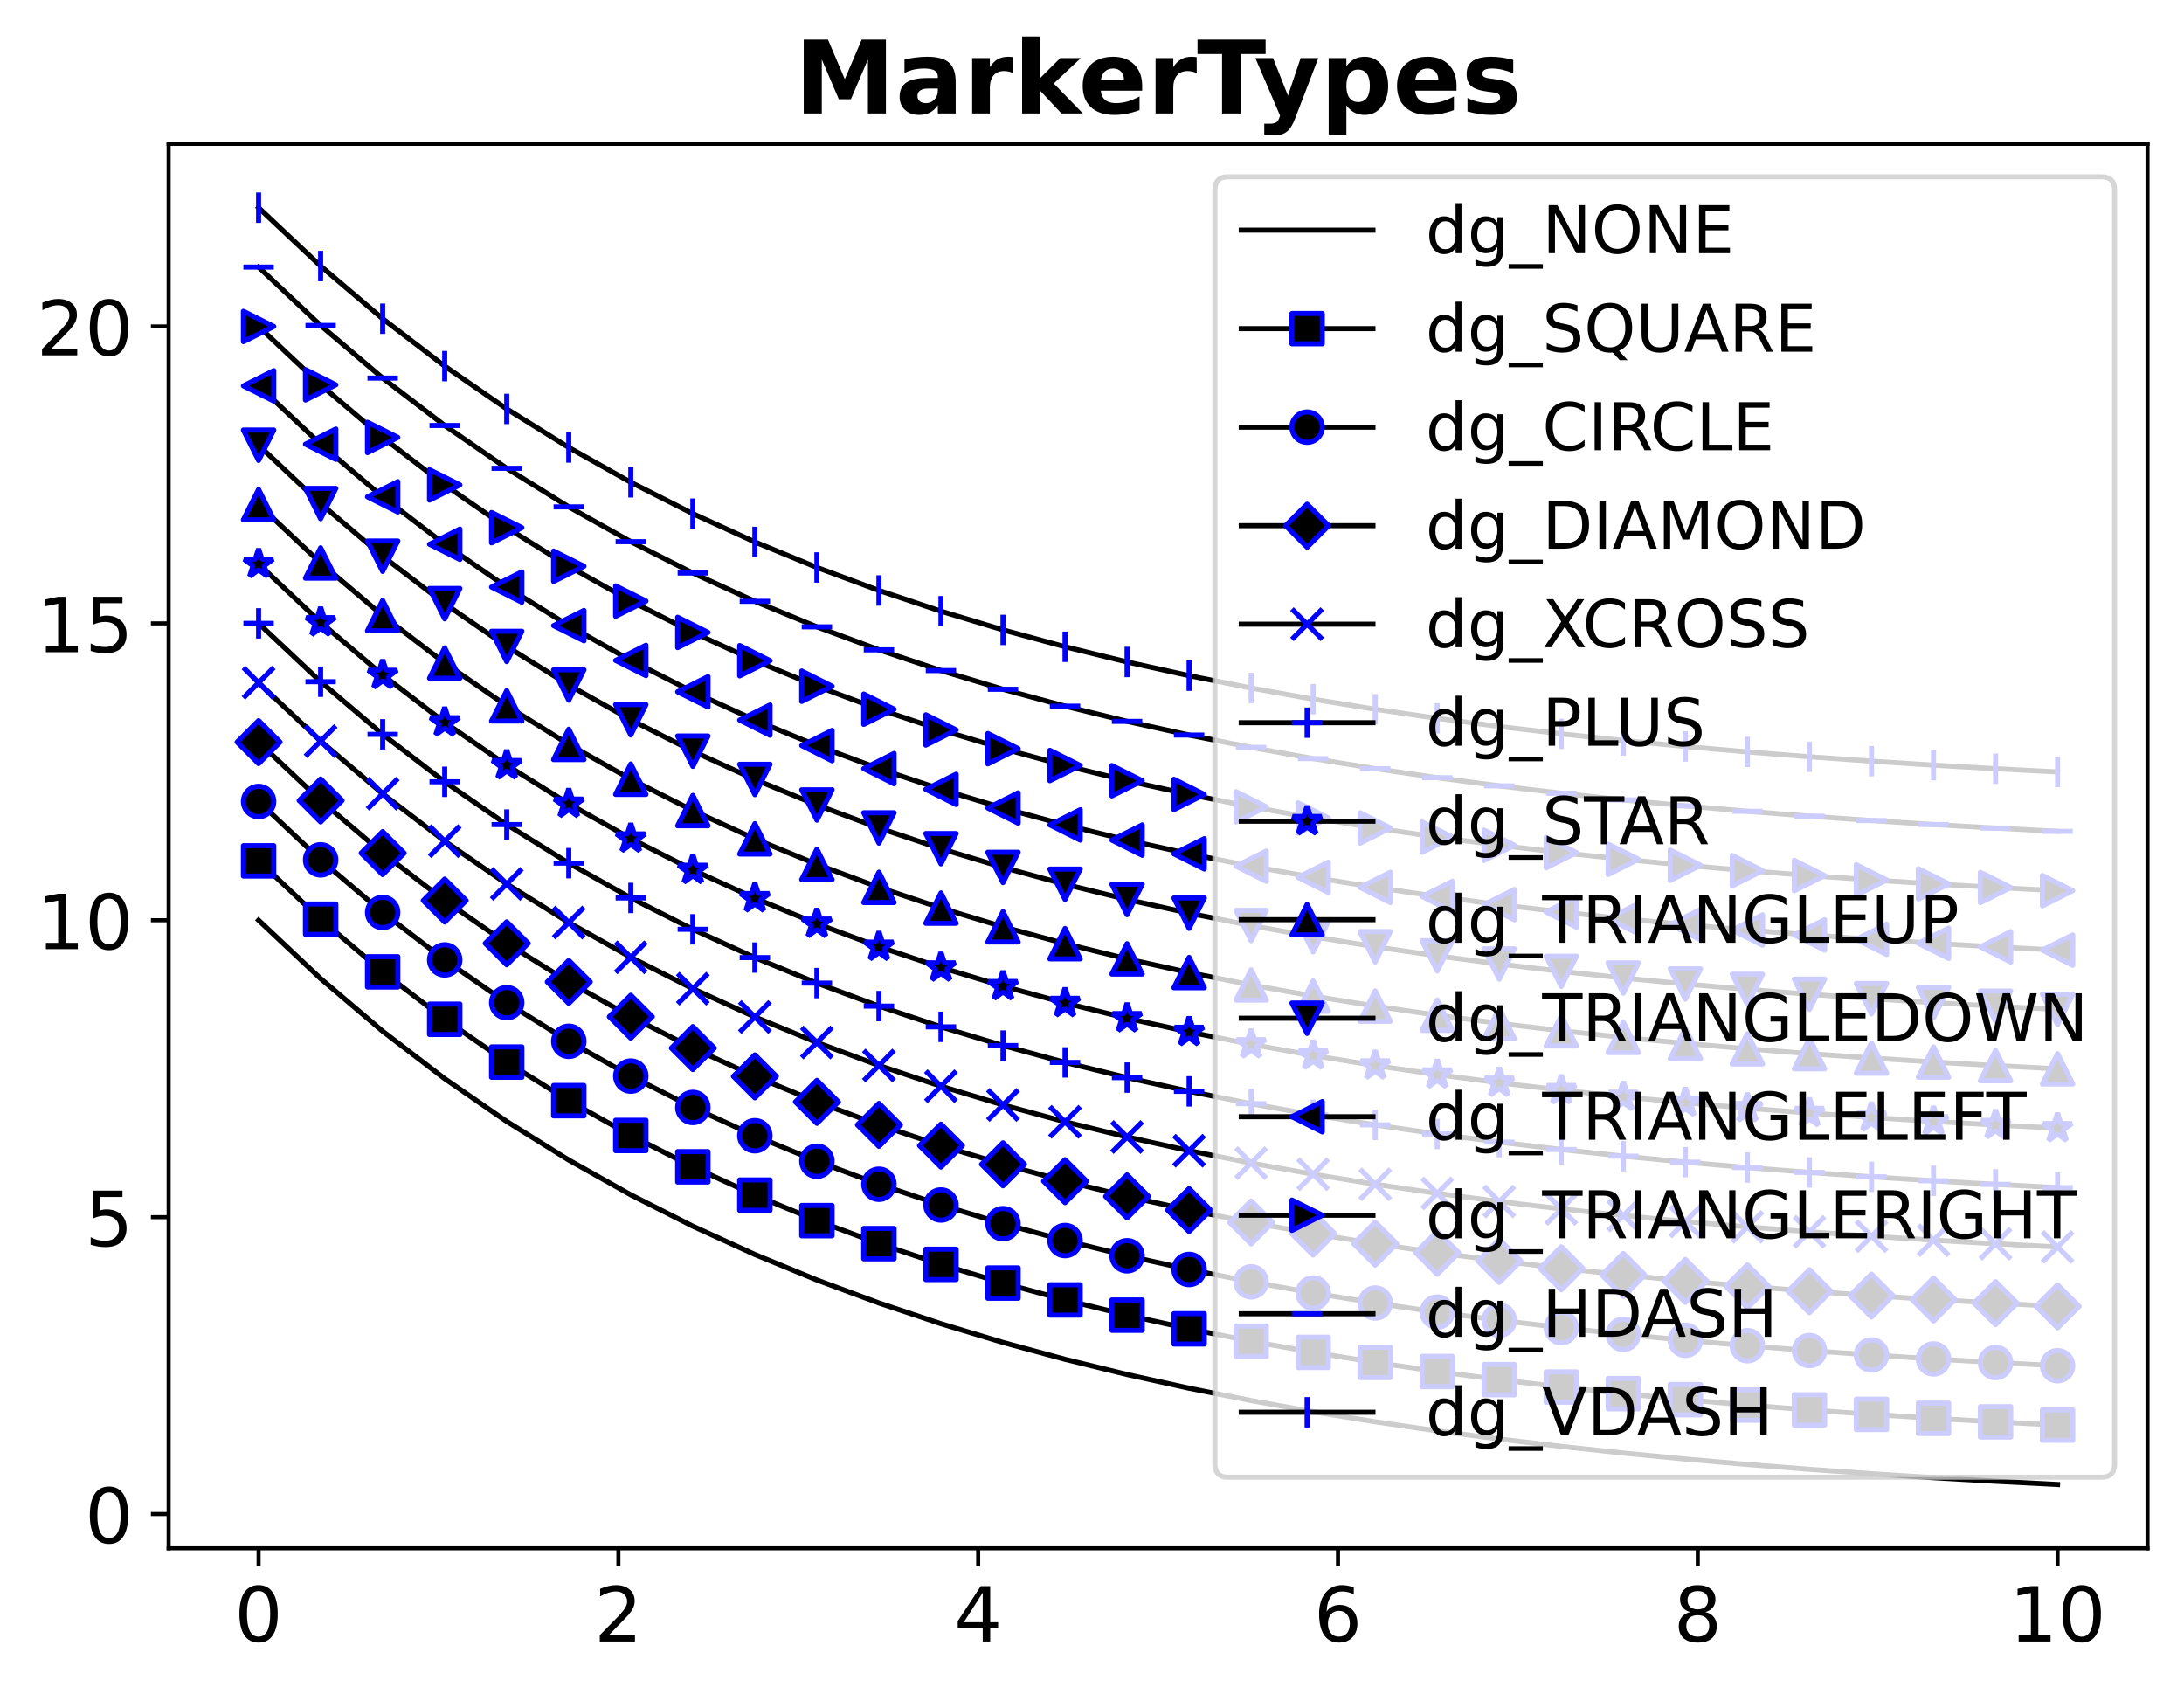 <?xml version="1.0" encoding="utf-8" standalone="no"?>
<!DOCTYPE svg PUBLIC "-//W3C//DTD SVG 1.1//EN"
  "http://www.w3.org/Graphics/SVG/1.1/DTD/svg11.dtd">
<!-- Created with matplotlib (https://matplotlib.org/) -->
<svg height="334.314pt" version="1.1" viewBox="0 0 431.087 334.314" width="431.087pt" xmlns="http://www.w3.org/2000/svg" xmlns:xlink="http://www.w3.org/1999/xlink">
 <defs>
  <style type="text/css">*{stroke-linecap:butt;stroke-linejoin:round;}</style>
 </defs>
 <g id="figure_1">
  <g id="patch_1">
   <path d="M 0 334.314 
L 431.087 334.314 
L 431.087 0 
L 0 0 
z
" style="fill:#ffffff;"/>
  </g>
  <g id="axes_1">
   <g id="patch_2">
    <path d="M 33.288 305.597 
L 423.887 305.597 
L 423.887 28.397 
L 33.288 28.397 
z
" style="fill:#ffffff;"/>
   </g>
   <g id="matplotlib.axis_1">
    <g id="xtick_1">
     <g id="line2d_1">
      <defs>
       <path d="M 0 0 
L 0 3.5 
" id="ma5e04ee99d" style="stroke:#000000;stroke-width:0.8;"/>
      </defs>
      <g>
       <use style="stroke:#000000;stroke-width:0.8;" x="51.042" xlink:href="#ma5e04ee99d" y="305.597"/>
      </g>
     </g>
     <g id="text_1">
      <!-- 0 -->
      <g transform="translate(46.27 323.995)scale(0.15 -0.15)">
       <defs>
        <path d="M 31.781 66.406 
Q 24.172 66.406 20.328 58.906 
Q 16.5 51.422 16.5 36.375 
Q 16.5 21.391 20.328 13.891 
Q 24.172 6.391 31.781 6.391 
Q 39.453 6.391 43.281 13.891 
Q 47.125 21.391 47.125 36.375 
Q 47.125 51.422 43.281 58.906 
Q 39.453 66.406 31.781 66.406 
z
M 31.781 74.219 
Q 44.047 74.219 50.516 64.516 
Q 56.984 54.828 56.984 36.375 
Q 56.984 17.969 50.516 8.266 
Q 44.047 -1.422 31.781 -1.422 
Q 19.531 -1.422 13.062 8.266 
Q 6.594 17.969 6.594 36.375 
Q 6.594 54.828 13.062 64.516 
Q 19.531 74.219 31.781 74.219 
z
" id="DejaVuSans-48"/>
       </defs>
       <use xlink:href="#DejaVuSans-48"/>
      </g>
     </g>
    </g>
    <g id="xtick_2">
     <g id="line2d_2">
      <g>
       <use style="stroke:#000000;stroke-width:0.8;" x="122.06" xlink:href="#ma5e04ee99d" y="305.597"/>
      </g>
     </g>
     <g id="text_2">
      <!-- 2 -->
      <g transform="translate(117.288 323.995)scale(0.15 -0.15)">
       <defs>
        <path d="M 19.188 8.297 
L 53.609 8.297 
L 53.609 0 
L 7.328 0 
L 7.328 8.297 
Q 12.938 14.109 22.625 23.891 
Q 32.328 33.688 34.812 36.531 
Q 39.547 41.844 41.422 45.531 
Q 43.312 49.219 43.312 52.781 
Q 43.312 58.594 39.234 62.25 
Q 35.156 65.922 28.609 65.922 
Q 23.969 65.922 18.812 64.312 
Q 13.672 62.703 7.812 59.422 
L 7.812 69.391 
Q 13.766 71.781 18.938 73 
Q 24.125 74.219 28.422 74.219 
Q 39.75 74.219 46.484 68.547 
Q 53.219 62.891 53.219 53.422 
Q 53.219 48.922 51.531 44.891 
Q 49.859 40.875 45.406 35.406 
Q 44.188 33.984 37.641 27.219 
Q 31.109 20.453 19.188 8.297 
z
" id="DejaVuSans-50"/>
       </defs>
       <use xlink:href="#DejaVuSans-50"/>
      </g>
     </g>
    </g>
    <g id="xtick_3">
     <g id="line2d_3">
      <g>
       <use style="stroke:#000000;stroke-width:0.8;" x="193.078" xlink:href="#ma5e04ee99d" y="305.597"/>
      </g>
     </g>
     <g id="text_3">
      <!-- 4 -->
      <g transform="translate(188.307 323.995)scale(0.15 -0.15)">
       <defs>
        <path d="M 37.797 64.312 
L 12.891 25.391 
L 37.797 25.391 
z
M 35.203 72.906 
L 47.609 72.906 
L 47.609 25.391 
L 58.016 25.391 
L 58.016 17.188 
L 47.609 17.188 
L 47.609 0 
L 37.797 0 
L 37.797 17.188 
L 4.891 17.188 
L 4.891 26.703 
z
" id="DejaVuSans-52"/>
       </defs>
       <use xlink:href="#DejaVuSans-52"/>
      </g>
     </g>
    </g>
    <g id="xtick_4">
     <g id="line2d_4">
      <g>
       <use style="stroke:#000000;stroke-width:0.8;" x="264.097" xlink:href="#ma5e04ee99d" y="305.597"/>
      </g>
     </g>
     <g id="text_4">
      <!-- 6 -->
      <g transform="translate(259.325 323.995)scale(0.15 -0.15)">
       <defs>
        <path d="M 33.016 40.375 
Q 26.375 40.375 22.484 35.828 
Q 18.609 31.297 18.609 23.391 
Q 18.609 15.531 22.484 10.953 
Q 26.375 6.391 33.016 6.391 
Q 39.656 6.391 43.531 10.953 
Q 47.406 15.531 47.406 23.391 
Q 47.406 31.297 43.531 35.828 
Q 39.656 40.375 33.016 40.375 
z
M 52.594 71.297 
L 52.594 62.312 
Q 48.875 64.062 45.094 64.984 
Q 41.312 65.922 37.594 65.922 
Q 27.828 65.922 22.672 59.328 
Q 17.531 52.734 16.797 39.406 
Q 19.672 43.656 24.016 45.922 
Q 28.375 48.188 33.594 48.188 
Q 44.578 48.188 50.953 41.516 
Q 57.328 34.859 57.328 23.391 
Q 57.328 12.156 50.688 5.359 
Q 44.047 -1.422 33.016 -1.422 
Q 20.359 -1.422 13.672 8.266 
Q 6.984 17.969 6.984 36.375 
Q 6.984 53.656 15.188 63.938 
Q 23.391 74.219 37.203 74.219 
Q 40.922 74.219 44.703 73.484 
Q 48.484 72.75 52.594 71.297 
z
" id="DejaVuSans-54"/>
       </defs>
       <use xlink:href="#DejaVuSans-54"/>
      </g>
     </g>
    </g>
    <g id="xtick_5">
     <g id="line2d_5">
      <g>
       <use style="stroke:#000000;stroke-width:0.8;" x="335.115" xlink:href="#ma5e04ee99d" y="305.597"/>
      </g>
     </g>
     <g id="text_5">
      <!-- 8 -->
      <g transform="translate(330.343 323.995)scale(0.15 -0.15)">
       <defs>
        <path d="M 31.781 34.625 
Q 24.75 34.625 20.719 30.859 
Q 16.703 27.094 16.703 20.516 
Q 16.703 13.922 20.719 10.156 
Q 24.75 6.391 31.781 6.391 
Q 38.812 6.391 42.859 10.172 
Q 46.922 13.969 46.922 20.516 
Q 46.922 27.094 42.891 30.859 
Q 38.875 34.625 31.781 34.625 
z
M 21.922 38.812 
Q 15.578 40.375 12.031 44.719 
Q 8.5 49.078 8.5 55.328 
Q 8.5 64.062 14.719 69.141 
Q 20.953 74.219 31.781 74.219 
Q 42.672 74.219 48.875 69.141 
Q 55.078 64.062 55.078 55.328 
Q 55.078 49.078 51.531 44.719 
Q 48 40.375 41.703 38.812 
Q 48.828 37.156 52.797 32.312 
Q 56.781 27.484 56.781 20.516 
Q 56.781 9.906 50.312 4.234 
Q 43.844 -1.422 31.781 -1.422 
Q 19.734 -1.422 13.25 4.234 
Q 6.781 9.906 6.781 20.516 
Q 6.781 27.484 10.781 32.312 
Q 14.797 37.156 21.922 38.812 
z
M 18.312 54.391 
Q 18.312 48.734 21.844 45.562 
Q 25.391 42.391 31.781 42.391 
Q 38.141 42.391 41.719 45.562 
Q 45.312 48.734 45.312 54.391 
Q 45.312 60.062 41.719 63.234 
Q 38.141 66.406 31.781 66.406 
Q 25.391 66.406 21.844 63.234 
Q 18.312 60.062 18.312 54.391 
z
" id="DejaVuSans-56"/>
       </defs>
       <use xlink:href="#DejaVuSans-56"/>
      </g>
     </g>
    </g>
    <g id="xtick_6">
     <g id="line2d_6">
      <g>
       <use style="stroke:#000000;stroke-width:0.8;" x="406.133" xlink:href="#ma5e04ee99d" y="305.597"/>
      </g>
     </g>
     <g id="text_6">
      <!-- 10 -->
      <g transform="translate(396.589 323.995)scale(0.15 -0.15)">
       <defs>
        <path d="M 12.406 8.297 
L 28.516 8.297 
L 28.516 63.922 
L 10.984 60.406 
L 10.984 69.391 
L 28.422 72.906 
L 38.281 72.906 
L 38.281 8.297 
L 54.391 8.297 
L 54.391 0 
L 12.406 0 
z
" id="DejaVuSans-49"/>
       </defs>
       <use xlink:href="#DejaVuSans-49"/>
       <use x="63.623" xlink:href="#DejaVuSans-48"/>
      </g>
     </g>
    </g>
   </g>
   <g id="matplotlib.axis_2">
    <g id="ytick_1">
     <g id="line2d_7">
      <defs>
       <path d="M 0 0 
L -3.5 0 
" id="m31c3dbaf55" style="stroke:#000000;stroke-width:0.8;"/>
      </defs>
      <g>
       <use style="stroke:#000000;stroke-width:0.8;" x="33.288" xlink:href="#m31c3dbaf55" y="298.832"/>
      </g>
     </g>
     <g id="text_7">
      <!-- 0 -->
      <g transform="translate(16.744 304.531)scale(0.15 -0.15)">
       <use xlink:href="#DejaVuSans-48"/>
      </g>
     </g>
    </g>
    <g id="ytick_2">
     <g id="line2d_8">
      <g>
       <use style="stroke:#000000;stroke-width:0.8;" x="33.288" xlink:href="#m31c3dbaf55" y="240.233"/>
      </g>
     </g>
     <g id="text_8">
      <!-- 5 -->
      <g transform="translate(16.744 245.932)scale(0.15 -0.15)">
       <defs>
        <path d="M 10.797 72.906 
L 49.516 72.906 
L 49.516 64.594 
L 19.828 64.594 
L 19.828 46.734 
Q 21.969 47.469 24.109 47.828 
Q 26.266 48.188 28.422 48.188 
Q 40.625 48.188 47.75 41.5 
Q 54.891 34.812 54.891 23.391 
Q 54.891 11.625 47.562 5.094 
Q 40.234 -1.422 26.906 -1.422 
Q 22.312 -1.422 17.547 -0.641 
Q 12.797 0.141 7.719 1.703 
L 7.719 11.625 
Q 12.109 9.234 16.797 8.062 
Q 21.484 6.891 26.703 6.891 
Q 35.156 6.891 40.078 11.328 
Q 45.016 15.766 45.016 23.391 
Q 45.016 31 40.078 35.438 
Q 35.156 39.891 26.703 39.891 
Q 22.75 39.891 18.812 39.016 
Q 14.891 38.141 10.797 36.281 
z
" id="DejaVuSans-53"/>
       </defs>
       <use xlink:href="#DejaVuSans-53"/>
      </g>
     </g>
    </g>
    <g id="ytick_3">
     <g id="line2d_9">
      <g>
       <use style="stroke:#000000;stroke-width:0.8;" x="33.288" xlink:href="#m31c3dbaf55" y="181.634"/>
      </g>
     </g>
     <g id="text_9">
      <!-- 10 -->
      <g transform="translate(7.2 187.333)scale(0.15 -0.15)">
       <use xlink:href="#DejaVuSans-49"/>
       <use x="63.623" xlink:href="#DejaVuSans-48"/>
      </g>
     </g>
    </g>
    <g id="ytick_4">
     <g id="line2d_10">
      <g>
       <use style="stroke:#000000;stroke-width:0.8;" x="33.288" xlink:href="#m31c3dbaf55" y="123.035"/>
      </g>
     </g>
     <g id="text_10">
      <!-- 15 -->
      <g transform="translate(7.2 128.734)scale(0.15 -0.15)">
       <use xlink:href="#DejaVuSans-49"/>
       <use x="63.623" xlink:href="#DejaVuSans-53"/>
      </g>
     </g>
    </g>
    <g id="ytick_5">
     <g id="line2d_11">
      <g>
       <use style="stroke:#000000;stroke-width:0.8;" x="33.288" xlink:href="#m31c3dbaf55" y="64.436"/>
      </g>
     </g>
     <g id="text_11">
      <!-- 20 -->
      <g transform="translate(7.2 70.135)scale(0.15 -0.15)">
       <use xlink:href="#DejaVuSans-50"/>
       <use x="63.623" xlink:href="#DejaVuSans-48"/>
      </g>
     </g>
    </g>
   </g>
   <g id="line2d_12">
    <path clip-path="url(#paeb2585b9f)" d="M 51.042 181.634 
L 63.287 193.152 
L 75.531 203.538 
L 87.776 212.903 
L 100.02 221.348 
L 112.265 228.963 
L 124.509 235.829 
L 136.754 242.021 
L 148.998 247.604 
L 161.243 252.639 
L 173.487 257.179 
L 185.732 261.272 
L 197.976 264.963 
L 210.221 268.292 
L 222.465 271.293 
L 234.71 274 
L 246.954 276.44 
L 259.199 278.641 
L 271.443 280.625 
L 283.688 282.414 
L 295.932 284.028 
L 308.177 285.483 
L 320.421 286.795 
L 332.666 287.978 
L 344.91 289.044 
L 357.155 290.006 
L 369.399 290.874 
L 381.644 291.656 
L 393.888 292.361 
L 406.133 292.997 
" style="fill:none;stroke:#000000;stroke-linecap:square;"/>
   </g>
   <g id="line2d_13">
    <path clip-path="url(#paeb2585b9f)" d="M 51.042 169.914 
L 63.287 181.432 
L 75.531 191.818 
L 87.776 201.183 
L 100.02 209.628 
L 112.265 217.243 
L 124.509 224.11 
L 136.754 230.301 
L 148.998 235.885 
L 161.243 240.919 
L 173.487 245.459 
L 185.732 249.552 
L 197.976 253.244 
L 210.221 256.572 
L 222.465 259.573 
L 234.71 262.28 
L 246.954 264.72 
L 259.199 266.921 
L 271.443 268.905 
L 283.688 270.695 
L 295.932 272.308 
L 308.177 273.763 
L 320.421 275.075 
L 332.666 276.258 
L 344.91 277.325 
L 357.155 278.286 
L 369.399 279.154 
L 381.644 279.936 
L 393.888 280.641 
L 406.133 281.277 
" style="fill:none;stroke:#000000;stroke-linecap:square;"/>
    <defs>
     <path d="M -3 3 
L 3 3 
L 3 -3 
L -3 -3 
z
" id="me075ef5523" style="stroke:#0000ff;stroke-linejoin:miter;"/>
    </defs>
    <g clip-path="url(#paeb2585b9f)">
     <use style="stroke:#0000ff;stroke-linejoin:miter;" x="51.042" xlink:href="#me075ef5523" y="169.914"/>
     <use style="stroke:#0000ff;stroke-linejoin:miter;" x="63.287" xlink:href="#me075ef5523" y="181.432"/>
     <use style="stroke:#0000ff;stroke-linejoin:miter;" x="75.531" xlink:href="#me075ef5523" y="191.818"/>
     <use style="stroke:#0000ff;stroke-linejoin:miter;" x="87.776" xlink:href="#me075ef5523" y="201.183"/>
     <use style="stroke:#0000ff;stroke-linejoin:miter;" x="100.02" xlink:href="#me075ef5523" y="209.628"/>
     <use style="stroke:#0000ff;stroke-linejoin:miter;" x="112.265" xlink:href="#me075ef5523" y="217.243"/>
     <use style="stroke:#0000ff;stroke-linejoin:miter;" x="124.509" xlink:href="#me075ef5523" y="224.11"/>
     <use style="stroke:#0000ff;stroke-linejoin:miter;" x="136.754" xlink:href="#me075ef5523" y="230.301"/>
     <use style="stroke:#0000ff;stroke-linejoin:miter;" x="148.998" xlink:href="#me075ef5523" y="235.885"/>
     <use style="stroke:#0000ff;stroke-linejoin:miter;" x="161.243" xlink:href="#me075ef5523" y="240.919"/>
     <use style="stroke:#0000ff;stroke-linejoin:miter;" x="173.487" xlink:href="#me075ef5523" y="245.459"/>
     <use style="stroke:#0000ff;stroke-linejoin:miter;" x="185.732" xlink:href="#me075ef5523" y="249.552"/>
     <use style="stroke:#0000ff;stroke-linejoin:miter;" x="197.976" xlink:href="#me075ef5523" y="253.244"/>
     <use style="stroke:#0000ff;stroke-linejoin:miter;" x="210.221" xlink:href="#me075ef5523" y="256.572"/>
     <use style="stroke:#0000ff;stroke-linejoin:miter;" x="222.465" xlink:href="#me075ef5523" y="259.573"/>
     <use style="stroke:#0000ff;stroke-linejoin:miter;" x="234.71" xlink:href="#me075ef5523" y="262.28"/>
     <use style="stroke:#0000ff;stroke-linejoin:miter;" x="246.954" xlink:href="#me075ef5523" y="264.72"/>
     <use style="stroke:#0000ff;stroke-linejoin:miter;" x="259.199" xlink:href="#me075ef5523" y="266.921"/>
     <use style="stroke:#0000ff;stroke-linejoin:miter;" x="271.443" xlink:href="#me075ef5523" y="268.905"/>
     <use style="stroke:#0000ff;stroke-linejoin:miter;" x="283.688" xlink:href="#me075ef5523" y="270.695"/>
     <use style="stroke:#0000ff;stroke-linejoin:miter;" x="295.932" xlink:href="#me075ef5523" y="272.308"/>
     <use style="stroke:#0000ff;stroke-linejoin:miter;" x="308.177" xlink:href="#me075ef5523" y="273.763"/>
     <use style="stroke:#0000ff;stroke-linejoin:miter;" x="320.421" xlink:href="#me075ef5523" y="275.075"/>
     <use style="stroke:#0000ff;stroke-linejoin:miter;" x="332.666" xlink:href="#me075ef5523" y="276.258"/>
     <use style="stroke:#0000ff;stroke-linejoin:miter;" x="344.91" xlink:href="#me075ef5523" y="277.325"/>
     <use style="stroke:#0000ff;stroke-linejoin:miter;" x="357.155" xlink:href="#me075ef5523" y="278.286"/>
     <use style="stroke:#0000ff;stroke-linejoin:miter;" x="369.399" xlink:href="#me075ef5523" y="279.154"/>
     <use style="stroke:#0000ff;stroke-linejoin:miter;" x="381.644" xlink:href="#me075ef5523" y="279.936"/>
     <use style="stroke:#0000ff;stroke-linejoin:miter;" x="393.888" xlink:href="#me075ef5523" y="280.641"/>
     <use style="stroke:#0000ff;stroke-linejoin:miter;" x="406.133" xlink:href="#me075ef5523" y="281.277"/>
    </g>
   </g>
   <g id="line2d_14">
    <path clip-path="url(#paeb2585b9f)" d="M 51.042 158.195 
L 63.287 169.712 
L 75.531 180.098 
L 87.776 189.464 
L 100.02 197.908 
L 112.265 205.523 
L 124.509 212.39 
L 136.754 218.582 
L 148.998 224.165 
L 161.243 229.199 
L 173.487 233.739 
L 185.732 237.833 
L 197.976 241.524 
L 210.221 244.852 
L 222.465 247.854 
L 234.71 250.56 
L 246.954 253.001 
L 259.199 255.201 
L 271.443 257.185 
L 283.688 258.975 
L 295.932 260.588 
L 308.177 262.043 
L 320.421 263.355 
L 332.666 264.538 
L 344.91 265.605 
L 357.155 266.567 
L 369.399 267.434 
L 381.644 268.216 
L 393.888 268.921 
L 406.133 269.557 
" style="fill:none;stroke:#000000;stroke-linecap:square;"/>
    <defs>
     <path d="M 0 3 
C 0.796 3 1.559 2.684 2.121 2.121 
C 2.684 1.559 3 0.796 3 0 
C 3 -0.796 2.684 -1.559 2.121 -2.121 
C 1.559 -2.684 0.796 -3 0 -3 
C -0.796 -3 -1.559 -2.684 -2.121 -2.121 
C -2.684 -1.559 -3 -0.796 -3 0 
C -3 0.796 -2.684 1.559 -2.121 2.121 
C -1.559 2.684 -0.796 3 0 3 
z
" id="mbfe98e16aa" style="stroke:#0000ff;"/>
    </defs>
    <g clip-path="url(#paeb2585b9f)">
     <use style="stroke:#0000ff;" x="51.042" xlink:href="#mbfe98e16aa" y="158.195"/>
     <use style="stroke:#0000ff;" x="63.287" xlink:href="#mbfe98e16aa" y="169.712"/>
     <use style="stroke:#0000ff;" x="75.531" xlink:href="#mbfe98e16aa" y="180.098"/>
     <use style="stroke:#0000ff;" x="87.776" xlink:href="#mbfe98e16aa" y="189.464"/>
     <use style="stroke:#0000ff;" x="100.02" xlink:href="#mbfe98e16aa" y="197.908"/>
     <use style="stroke:#0000ff;" x="112.265" xlink:href="#mbfe98e16aa" y="205.523"/>
     <use style="stroke:#0000ff;" x="124.509" xlink:href="#mbfe98e16aa" y="212.39"/>
     <use style="stroke:#0000ff;" x="136.754" xlink:href="#mbfe98e16aa" y="218.582"/>
     <use style="stroke:#0000ff;" x="148.998" xlink:href="#mbfe98e16aa" y="224.165"/>
     <use style="stroke:#0000ff;" x="161.243" xlink:href="#mbfe98e16aa" y="229.199"/>
     <use style="stroke:#0000ff;" x="173.487" xlink:href="#mbfe98e16aa" y="233.739"/>
     <use style="stroke:#0000ff;" x="185.732" xlink:href="#mbfe98e16aa" y="237.833"/>
     <use style="stroke:#0000ff;" x="197.976" xlink:href="#mbfe98e16aa" y="241.524"/>
     <use style="stroke:#0000ff;" x="210.221" xlink:href="#mbfe98e16aa" y="244.852"/>
     <use style="stroke:#0000ff;" x="222.465" xlink:href="#mbfe98e16aa" y="247.854"/>
     <use style="stroke:#0000ff;" x="234.71" xlink:href="#mbfe98e16aa" y="250.56"/>
     <use style="stroke:#0000ff;" x="246.954" xlink:href="#mbfe98e16aa" y="253.001"/>
     <use style="stroke:#0000ff;" x="259.199" xlink:href="#mbfe98e16aa" y="255.201"/>
     <use style="stroke:#0000ff;" x="271.443" xlink:href="#mbfe98e16aa" y="257.185"/>
     <use style="stroke:#0000ff;" x="283.688" xlink:href="#mbfe98e16aa" y="258.975"/>
     <use style="stroke:#0000ff;" x="295.932" xlink:href="#mbfe98e16aa" y="260.588"/>
     <use style="stroke:#0000ff;" x="308.177" xlink:href="#mbfe98e16aa" y="262.043"/>
     <use style="stroke:#0000ff;" x="320.421" xlink:href="#mbfe98e16aa" y="263.355"/>
     <use style="stroke:#0000ff;" x="332.666" xlink:href="#mbfe98e16aa" y="264.538"/>
     <use style="stroke:#0000ff;" x="344.91" xlink:href="#mbfe98e16aa" y="265.605"/>
     <use style="stroke:#0000ff;" x="357.155" xlink:href="#mbfe98e16aa" y="266.567"/>
     <use style="stroke:#0000ff;" x="369.399" xlink:href="#mbfe98e16aa" y="267.434"/>
     <use style="stroke:#0000ff;" x="381.644" xlink:href="#mbfe98e16aa" y="268.216"/>
     <use style="stroke:#0000ff;" x="393.888" xlink:href="#mbfe98e16aa" y="268.921"/>
     <use style="stroke:#0000ff;" x="406.133" xlink:href="#mbfe98e16aa" y="269.557"/>
    </g>
   </g>
   <g id="line2d_15">
    <path clip-path="url(#paeb2585b9f)" d="M 51.042 146.475 
L 63.287 157.993 
L 75.531 168.379 
L 87.776 177.744 
L 100.02 186.189 
L 112.265 193.804 
L 124.509 200.67 
L 136.754 206.862 
L 148.998 212.445 
L 161.243 217.48 
L 173.487 222.019 
L 185.732 226.113 
L 197.976 229.804 
L 210.221 233.133 
L 222.465 236.134 
L 234.71 238.84 
L 246.954 241.281 
L 259.199 243.481 
L 271.443 245.466 
L 283.688 247.255 
L 295.932 248.869 
L 308.177 250.323 
L 320.421 251.635 
L 332.666 252.818 
L 344.91 253.885 
L 357.155 254.847 
L 369.399 255.714 
L 381.644 256.496 
L 393.888 257.202 
L 406.133 257.838 
" style="fill:none;stroke:#000000;stroke-linecap:square;"/>
    <defs>
     <path d="M -0 4.243 
L 4.243 0 
L 0 -4.243 
L -4.243 -0 
z
" id="mffb2ae25b2" style="stroke:#0000ff;stroke-linejoin:miter;"/>
    </defs>
    <g clip-path="url(#paeb2585b9f)">
     <use style="stroke:#0000ff;stroke-linejoin:miter;" x="51.042" xlink:href="#mffb2ae25b2" y="146.475"/>
     <use style="stroke:#0000ff;stroke-linejoin:miter;" x="63.287" xlink:href="#mffb2ae25b2" y="157.993"/>
     <use style="stroke:#0000ff;stroke-linejoin:miter;" x="75.531" xlink:href="#mffb2ae25b2" y="168.379"/>
     <use style="stroke:#0000ff;stroke-linejoin:miter;" x="87.776" xlink:href="#mffb2ae25b2" y="177.744"/>
     <use style="stroke:#0000ff;stroke-linejoin:miter;" x="100.02" xlink:href="#mffb2ae25b2" y="186.189"/>
     <use style="stroke:#0000ff;stroke-linejoin:miter;" x="112.265" xlink:href="#mffb2ae25b2" y="193.804"/>
     <use style="stroke:#0000ff;stroke-linejoin:miter;" x="124.509" xlink:href="#mffb2ae25b2" y="200.67"/>
     <use style="stroke:#0000ff;stroke-linejoin:miter;" x="136.754" xlink:href="#mffb2ae25b2" y="206.862"/>
     <use style="stroke:#0000ff;stroke-linejoin:miter;" x="148.998" xlink:href="#mffb2ae25b2" y="212.445"/>
     <use style="stroke:#0000ff;stroke-linejoin:miter;" x="161.243" xlink:href="#mffb2ae25b2" y="217.48"/>
     <use style="stroke:#0000ff;stroke-linejoin:miter;" x="173.487" xlink:href="#mffb2ae25b2" y="222.019"/>
     <use style="stroke:#0000ff;stroke-linejoin:miter;" x="185.732" xlink:href="#mffb2ae25b2" y="226.113"/>
     <use style="stroke:#0000ff;stroke-linejoin:miter;" x="197.976" xlink:href="#mffb2ae25b2" y="229.804"/>
     <use style="stroke:#0000ff;stroke-linejoin:miter;" x="210.221" xlink:href="#mffb2ae25b2" y="233.133"/>
     <use style="stroke:#0000ff;stroke-linejoin:miter;" x="222.465" xlink:href="#mffb2ae25b2" y="236.134"/>
     <use style="stroke:#0000ff;stroke-linejoin:miter;" x="234.71" xlink:href="#mffb2ae25b2" y="238.84"/>
     <use style="stroke:#0000ff;stroke-linejoin:miter;" x="246.954" xlink:href="#mffb2ae25b2" y="241.281"/>
     <use style="stroke:#0000ff;stroke-linejoin:miter;" x="259.199" xlink:href="#mffb2ae25b2" y="243.481"/>
     <use style="stroke:#0000ff;stroke-linejoin:miter;" x="271.443" xlink:href="#mffb2ae25b2" y="245.466"/>
     <use style="stroke:#0000ff;stroke-linejoin:miter;" x="283.688" xlink:href="#mffb2ae25b2" y="247.255"/>
     <use style="stroke:#0000ff;stroke-linejoin:miter;" x="295.932" xlink:href="#mffb2ae25b2" y="248.869"/>
     <use style="stroke:#0000ff;stroke-linejoin:miter;" x="308.177" xlink:href="#mffb2ae25b2" y="250.323"/>
     <use style="stroke:#0000ff;stroke-linejoin:miter;" x="320.421" xlink:href="#mffb2ae25b2" y="251.635"/>
     <use style="stroke:#0000ff;stroke-linejoin:miter;" x="332.666" xlink:href="#mffb2ae25b2" y="252.818"/>
     <use style="stroke:#0000ff;stroke-linejoin:miter;" x="344.91" xlink:href="#mffb2ae25b2" y="253.885"/>
     <use style="stroke:#0000ff;stroke-linejoin:miter;" x="357.155" xlink:href="#mffb2ae25b2" y="254.847"/>
     <use style="stroke:#0000ff;stroke-linejoin:miter;" x="369.399" xlink:href="#mffb2ae25b2" y="255.714"/>
     <use style="stroke:#0000ff;stroke-linejoin:miter;" x="381.644" xlink:href="#mffb2ae25b2" y="256.496"/>
     <use style="stroke:#0000ff;stroke-linejoin:miter;" x="393.888" xlink:href="#mffb2ae25b2" y="257.202"/>
     <use style="stroke:#0000ff;stroke-linejoin:miter;" x="406.133" xlink:href="#mffb2ae25b2" y="257.838"/>
    </g>
   </g>
   <g id="line2d_16">
    <path clip-path="url(#paeb2585b9f)" d="M 51.042 134.755 
L 63.287 146.273 
L 75.531 156.659 
L 87.776 166.024 
L 100.02 174.469 
L 112.265 182.084 
L 124.509 188.95 
L 136.754 195.142 
L 148.998 200.725 
L 161.243 205.76 
L 173.487 210.299 
L 185.732 214.393 
L 197.976 218.084 
L 210.221 221.413 
L 222.465 224.414 
L 234.71 227.121 
L 246.954 229.561 
L 259.199 231.762 
L 271.443 233.746 
L 283.688 235.535 
L 295.932 237.149 
L 308.177 238.604 
L 320.421 239.916 
L 332.666 241.099 
L 344.91 242.165 
L 357.155 243.127 
L 369.399 243.994 
L 381.644 244.777 
L 393.888 245.482 
L 406.133 246.118 
" style="fill:none;stroke:#000000;stroke-linecap:square;"/>
    <defs>
     <path d="M -3 3 
L 3 -3 
M -3 -3 
L 3 3 
" id="m7636206d3b" style="stroke:#0000ff;"/>
    </defs>
    <g clip-path="url(#paeb2585b9f)">
     <use style="stroke:#0000ff;" x="51.042" xlink:href="#m7636206d3b" y="134.755"/>
     <use style="stroke:#0000ff;" x="63.287" xlink:href="#m7636206d3b" y="146.273"/>
     <use style="stroke:#0000ff;" x="75.531" xlink:href="#m7636206d3b" y="156.659"/>
     <use style="stroke:#0000ff;" x="87.776" xlink:href="#m7636206d3b" y="166.024"/>
     <use style="stroke:#0000ff;" x="100.02" xlink:href="#m7636206d3b" y="174.469"/>
     <use style="stroke:#0000ff;" x="112.265" xlink:href="#m7636206d3b" y="182.084"/>
     <use style="stroke:#0000ff;" x="124.509" xlink:href="#m7636206d3b" y="188.95"/>
     <use style="stroke:#0000ff;" x="136.754" xlink:href="#m7636206d3b" y="195.142"/>
     <use style="stroke:#0000ff;" x="148.998" xlink:href="#m7636206d3b" y="200.725"/>
     <use style="stroke:#0000ff;" x="161.243" xlink:href="#m7636206d3b" y="205.76"/>
     <use style="stroke:#0000ff;" x="173.487" xlink:href="#m7636206d3b" y="210.299"/>
     <use style="stroke:#0000ff;" x="185.732" xlink:href="#m7636206d3b" y="214.393"/>
     <use style="stroke:#0000ff;" x="197.976" xlink:href="#m7636206d3b" y="218.084"/>
     <use style="stroke:#0000ff;" x="210.221" xlink:href="#m7636206d3b" y="221.413"/>
     <use style="stroke:#0000ff;" x="222.465" xlink:href="#m7636206d3b" y="224.414"/>
     <use style="stroke:#0000ff;" x="234.71" xlink:href="#m7636206d3b" y="227.121"/>
     <use style="stroke:#0000ff;" x="246.954" xlink:href="#m7636206d3b" y="229.561"/>
     <use style="stroke:#0000ff;" x="259.199" xlink:href="#m7636206d3b" y="231.762"/>
     <use style="stroke:#0000ff;" x="271.443" xlink:href="#m7636206d3b" y="233.746"/>
     <use style="stroke:#0000ff;" x="283.688" xlink:href="#m7636206d3b" y="235.535"/>
     <use style="stroke:#0000ff;" x="295.932" xlink:href="#m7636206d3b" y="237.149"/>
     <use style="stroke:#0000ff;" x="308.177" xlink:href="#m7636206d3b" y="238.604"/>
     <use style="stroke:#0000ff;" x="320.421" xlink:href="#m7636206d3b" y="239.916"/>
     <use style="stroke:#0000ff;" x="332.666" xlink:href="#m7636206d3b" y="241.099"/>
     <use style="stroke:#0000ff;" x="344.91" xlink:href="#m7636206d3b" y="242.165"/>
     <use style="stroke:#0000ff;" x="357.155" xlink:href="#m7636206d3b" y="243.127"/>
     <use style="stroke:#0000ff;" x="369.399" xlink:href="#m7636206d3b" y="243.994"/>
     <use style="stroke:#0000ff;" x="381.644" xlink:href="#m7636206d3b" y="244.777"/>
     <use style="stroke:#0000ff;" x="393.888" xlink:href="#m7636206d3b" y="245.482"/>
     <use style="stroke:#0000ff;" x="406.133" xlink:href="#m7636206d3b" y="246.118"/>
    </g>
   </g>
   <g id="line2d_17">
    <path clip-path="url(#paeb2585b9f)" d="M 51.042 123.035 
L 63.287 134.553 
L 75.531 144.939 
L 87.776 154.304 
L 100.02 162.749 
L 112.265 170.364 
L 124.509 177.231 
L 136.754 183.422 
L 148.998 189.005 
L 161.243 194.04 
L 173.487 198.58 
L 185.732 202.673 
L 197.976 206.365 
L 210.221 209.693 
L 222.465 212.694 
L 234.71 215.401 
L 246.954 217.841 
L 259.199 220.042 
L 271.443 222.026 
L 283.688 223.816 
L 295.932 225.429 
L 308.177 226.884 
L 320.421 228.196 
L 332.666 229.379 
L 344.91 230.445 
L 357.155 231.407 
L 369.399 232.275 
L 381.644 233.057 
L 393.888 233.762 
L 406.133 234.398 
" style="fill:none;stroke:#000000;stroke-linecap:square;"/>
    <defs>
     <path d="M -3 0 
L 3 0 
M 0 3 
L 0 -3 
" id="m795275b246" style="stroke:#0000ff;"/>
    </defs>
    <g clip-path="url(#paeb2585b9f)">
     <use style="stroke:#0000ff;" x="51.042" xlink:href="#m795275b246" y="123.035"/>
     <use style="stroke:#0000ff;" x="63.287" xlink:href="#m795275b246" y="134.553"/>
     <use style="stroke:#0000ff;" x="75.531" xlink:href="#m795275b246" y="144.939"/>
     <use style="stroke:#0000ff;" x="87.776" xlink:href="#m795275b246" y="154.304"/>
     <use style="stroke:#0000ff;" x="100.02" xlink:href="#m795275b246" y="162.749"/>
     <use style="stroke:#0000ff;" x="112.265" xlink:href="#m795275b246" y="170.364"/>
     <use style="stroke:#0000ff;" x="124.509" xlink:href="#m795275b246" y="177.231"/>
     <use style="stroke:#0000ff;" x="136.754" xlink:href="#m795275b246" y="183.422"/>
     <use style="stroke:#0000ff;" x="148.998" xlink:href="#m795275b246" y="189.005"/>
     <use style="stroke:#0000ff;" x="161.243" xlink:href="#m795275b246" y="194.04"/>
     <use style="stroke:#0000ff;" x="173.487" xlink:href="#m795275b246" y="198.58"/>
     <use style="stroke:#0000ff;" x="185.732" xlink:href="#m795275b246" y="202.673"/>
     <use style="stroke:#0000ff;" x="197.976" xlink:href="#m795275b246" y="206.365"/>
     <use style="stroke:#0000ff;" x="210.221" xlink:href="#m795275b246" y="209.693"/>
     <use style="stroke:#0000ff;" x="222.465" xlink:href="#m795275b246" y="212.694"/>
     <use style="stroke:#0000ff;" x="234.71" xlink:href="#m795275b246" y="215.401"/>
     <use style="stroke:#0000ff;" x="246.954" xlink:href="#m795275b246" y="217.841"/>
     <use style="stroke:#0000ff;" x="259.199" xlink:href="#m795275b246" y="220.042"/>
     <use style="stroke:#0000ff;" x="271.443" xlink:href="#m795275b246" y="222.026"/>
     <use style="stroke:#0000ff;" x="283.688" xlink:href="#m795275b246" y="223.816"/>
     <use style="stroke:#0000ff;" x="295.932" xlink:href="#m795275b246" y="225.429"/>
     <use style="stroke:#0000ff;" x="308.177" xlink:href="#m795275b246" y="226.884"/>
     <use style="stroke:#0000ff;" x="320.421" xlink:href="#m795275b246" y="228.196"/>
     <use style="stroke:#0000ff;" x="332.666" xlink:href="#m795275b246" y="229.379"/>
     <use style="stroke:#0000ff;" x="344.91" xlink:href="#m795275b246" y="230.445"/>
     <use style="stroke:#0000ff;" x="357.155" xlink:href="#m795275b246" y="231.407"/>
     <use style="stroke:#0000ff;" x="369.399" xlink:href="#m795275b246" y="232.275"/>
     <use style="stroke:#0000ff;" x="381.644" xlink:href="#m795275b246" y="233.057"/>
     <use style="stroke:#0000ff;" x="393.888" xlink:href="#m795275b246" y="233.762"/>
     <use style="stroke:#0000ff;" x="406.133" xlink:href="#m795275b246" y="234.398"/>
    </g>
   </g>
   <g id="line2d_18">
    <path clip-path="url(#paeb2585b9f)" d="M 51.042 111.315 
L 63.287 122.833 
L 75.531 133.219 
L 87.776 142.585 
L 100.02 151.029 
L 112.265 158.644 
L 124.509 165.511 
L 136.754 171.703 
L 148.998 177.286 
L 161.243 182.32 
L 173.487 186.86 
L 185.732 190.954 
L 197.976 194.645 
L 210.221 197.973 
L 222.465 200.975 
L 234.71 203.681 
L 246.954 206.121 
L 259.199 208.322 
L 271.443 210.306 
L 283.688 212.096 
L 295.932 213.709 
L 308.177 215.164 
L 320.421 216.476 
L 332.666 217.659 
L 344.91 218.726 
L 357.155 219.688 
L 369.399 220.555 
L 381.644 221.337 
L 393.888 222.042 
L 406.133 222.678 
" style="fill:none;stroke:#000000;stroke-linecap:square;"/>
    <defs>
     <path d="M 0 -3 
L -0.674 -0.927 
L -2.853 -0.927 
L -1.09 0.354 
L -1.763 2.427 
L -0 1.146 
L 1.763 2.427 
L 1.09 0.354 
L 2.853 -0.927 
L 0.674 -0.927 
z
" id="ma20aac8d39" style="stroke:#0000ff;stroke-linejoin:bevel;"/>
    </defs>
    <g clip-path="url(#paeb2585b9f)">
     <use style="stroke:#0000ff;stroke-linejoin:bevel;" x="51.042" xlink:href="#ma20aac8d39" y="111.315"/>
     <use style="stroke:#0000ff;stroke-linejoin:bevel;" x="63.287" xlink:href="#ma20aac8d39" y="122.833"/>
     <use style="stroke:#0000ff;stroke-linejoin:bevel;" x="75.531" xlink:href="#ma20aac8d39" y="133.219"/>
     <use style="stroke:#0000ff;stroke-linejoin:bevel;" x="87.776" xlink:href="#ma20aac8d39" y="142.585"/>
     <use style="stroke:#0000ff;stroke-linejoin:bevel;" x="100.02" xlink:href="#ma20aac8d39" y="151.029"/>
     <use style="stroke:#0000ff;stroke-linejoin:bevel;" x="112.265" xlink:href="#ma20aac8d39" y="158.644"/>
     <use style="stroke:#0000ff;stroke-linejoin:bevel;" x="124.509" xlink:href="#ma20aac8d39" y="165.511"/>
     <use style="stroke:#0000ff;stroke-linejoin:bevel;" x="136.754" xlink:href="#ma20aac8d39" y="171.703"/>
     <use style="stroke:#0000ff;stroke-linejoin:bevel;" x="148.998" xlink:href="#ma20aac8d39" y="177.286"/>
     <use style="stroke:#0000ff;stroke-linejoin:bevel;" x="161.243" xlink:href="#ma20aac8d39" y="182.32"/>
     <use style="stroke:#0000ff;stroke-linejoin:bevel;" x="173.487" xlink:href="#ma20aac8d39" y="186.86"/>
     <use style="stroke:#0000ff;stroke-linejoin:bevel;" x="185.732" xlink:href="#ma20aac8d39" y="190.954"/>
     <use style="stroke:#0000ff;stroke-linejoin:bevel;" x="197.976" xlink:href="#ma20aac8d39" y="194.645"/>
     <use style="stroke:#0000ff;stroke-linejoin:bevel;" x="210.221" xlink:href="#ma20aac8d39" y="197.973"/>
     <use style="stroke:#0000ff;stroke-linejoin:bevel;" x="222.465" xlink:href="#ma20aac8d39" y="200.975"/>
     <use style="stroke:#0000ff;stroke-linejoin:bevel;" x="234.71" xlink:href="#ma20aac8d39" y="203.681"/>
     <use style="stroke:#0000ff;stroke-linejoin:bevel;" x="246.954" xlink:href="#ma20aac8d39" y="206.121"/>
     <use style="stroke:#0000ff;stroke-linejoin:bevel;" x="259.199" xlink:href="#ma20aac8d39" y="208.322"/>
     <use style="stroke:#0000ff;stroke-linejoin:bevel;" x="271.443" xlink:href="#ma20aac8d39" y="210.306"/>
     <use style="stroke:#0000ff;stroke-linejoin:bevel;" x="283.688" xlink:href="#ma20aac8d39" y="212.096"/>
     <use style="stroke:#0000ff;stroke-linejoin:bevel;" x="295.932" xlink:href="#ma20aac8d39" y="213.709"/>
     <use style="stroke:#0000ff;stroke-linejoin:bevel;" x="308.177" xlink:href="#ma20aac8d39" y="215.164"/>
     <use style="stroke:#0000ff;stroke-linejoin:bevel;" x="320.421" xlink:href="#ma20aac8d39" y="216.476"/>
     <use style="stroke:#0000ff;stroke-linejoin:bevel;" x="332.666" xlink:href="#ma20aac8d39" y="217.659"/>
     <use style="stroke:#0000ff;stroke-linejoin:bevel;" x="344.91" xlink:href="#ma20aac8d39" y="218.726"/>
     <use style="stroke:#0000ff;stroke-linejoin:bevel;" x="357.155" xlink:href="#ma20aac8d39" y="219.688"/>
     <use style="stroke:#0000ff;stroke-linejoin:bevel;" x="369.399" xlink:href="#ma20aac8d39" y="220.555"/>
     <use style="stroke:#0000ff;stroke-linejoin:bevel;" x="381.644" xlink:href="#ma20aac8d39" y="221.337"/>
     <use style="stroke:#0000ff;stroke-linejoin:bevel;" x="393.888" xlink:href="#ma20aac8d39" y="222.042"/>
     <use style="stroke:#0000ff;stroke-linejoin:bevel;" x="406.133" xlink:href="#ma20aac8d39" y="222.678"/>
    </g>
   </g>
   <g id="line2d_19">
    <path clip-path="url(#paeb2585b9f)" d="M 51.042 99.596 
L 63.287 111.114 
L 75.531 121.5 
L 87.776 130.865 
L 100.02 139.31 
L 112.265 146.925 
L 124.509 153.791 
L 136.754 159.983 
L 148.998 165.566 
L 161.243 170.6 
L 173.487 175.14 
L 185.732 179.234 
L 197.976 182.925 
L 210.221 186.254 
L 222.465 189.255 
L 234.71 191.961 
L 246.954 194.402 
L 259.199 196.602 
L 271.443 198.587 
L 283.688 200.376 
L 295.932 201.989 
L 308.177 203.444 
L 320.421 204.756 
L 332.666 205.939 
L 344.91 207.006 
L 357.155 207.968 
L 369.399 208.835 
L 381.644 209.617 
L 393.888 210.323 
L 406.133 210.958 
" style="fill:none;stroke:#000000;stroke-linecap:square;"/>
    <defs>
     <path d="M 0 -3 
L -3 3 
L 3 3 
z
" id="mc8f7d8072c" style="stroke:#0000ff;stroke-linejoin:miter;"/>
    </defs>
    <g clip-path="url(#paeb2585b9f)">
     <use style="stroke:#0000ff;stroke-linejoin:miter;" x="51.042" xlink:href="#mc8f7d8072c" y="99.596"/>
     <use style="stroke:#0000ff;stroke-linejoin:miter;" x="63.287" xlink:href="#mc8f7d8072c" y="111.114"/>
     <use style="stroke:#0000ff;stroke-linejoin:miter;" x="75.531" xlink:href="#mc8f7d8072c" y="121.5"/>
     <use style="stroke:#0000ff;stroke-linejoin:miter;" x="87.776" xlink:href="#mc8f7d8072c" y="130.865"/>
     <use style="stroke:#0000ff;stroke-linejoin:miter;" x="100.02" xlink:href="#mc8f7d8072c" y="139.31"/>
     <use style="stroke:#0000ff;stroke-linejoin:miter;" x="112.265" xlink:href="#mc8f7d8072c" y="146.925"/>
     <use style="stroke:#0000ff;stroke-linejoin:miter;" x="124.509" xlink:href="#mc8f7d8072c" y="153.791"/>
     <use style="stroke:#0000ff;stroke-linejoin:miter;" x="136.754" xlink:href="#mc8f7d8072c" y="159.983"/>
     <use style="stroke:#0000ff;stroke-linejoin:miter;" x="148.998" xlink:href="#mc8f7d8072c" y="165.566"/>
     <use style="stroke:#0000ff;stroke-linejoin:miter;" x="161.243" xlink:href="#mc8f7d8072c" y="170.6"/>
     <use style="stroke:#0000ff;stroke-linejoin:miter;" x="173.487" xlink:href="#mc8f7d8072c" y="175.14"/>
     <use style="stroke:#0000ff;stroke-linejoin:miter;" x="185.732" xlink:href="#mc8f7d8072c" y="179.234"/>
     <use style="stroke:#0000ff;stroke-linejoin:miter;" x="197.976" xlink:href="#mc8f7d8072c" y="182.925"/>
     <use style="stroke:#0000ff;stroke-linejoin:miter;" x="210.221" xlink:href="#mc8f7d8072c" y="186.254"/>
     <use style="stroke:#0000ff;stroke-linejoin:miter;" x="222.465" xlink:href="#mc8f7d8072c" y="189.255"/>
     <use style="stroke:#0000ff;stroke-linejoin:miter;" x="234.71" xlink:href="#mc8f7d8072c" y="191.961"/>
     <use style="stroke:#0000ff;stroke-linejoin:miter;" x="246.954" xlink:href="#mc8f7d8072c" y="194.402"/>
     <use style="stroke:#0000ff;stroke-linejoin:miter;" x="259.199" xlink:href="#mc8f7d8072c" y="196.602"/>
     <use style="stroke:#0000ff;stroke-linejoin:miter;" x="271.443" xlink:href="#mc8f7d8072c" y="198.587"/>
     <use style="stroke:#0000ff;stroke-linejoin:miter;" x="283.688" xlink:href="#mc8f7d8072c" y="200.376"/>
     <use style="stroke:#0000ff;stroke-linejoin:miter;" x="295.932" xlink:href="#mc8f7d8072c" y="201.989"/>
     <use style="stroke:#0000ff;stroke-linejoin:miter;" x="308.177" xlink:href="#mc8f7d8072c" y="203.444"/>
     <use style="stroke:#0000ff;stroke-linejoin:miter;" x="320.421" xlink:href="#mc8f7d8072c" y="204.756"/>
     <use style="stroke:#0000ff;stroke-linejoin:miter;" x="332.666" xlink:href="#mc8f7d8072c" y="205.939"/>
     <use style="stroke:#0000ff;stroke-linejoin:miter;" x="344.91" xlink:href="#mc8f7d8072c" y="207.006"/>
     <use style="stroke:#0000ff;stroke-linejoin:miter;" x="357.155" xlink:href="#mc8f7d8072c" y="207.968"/>
     <use style="stroke:#0000ff;stroke-linejoin:miter;" x="369.399" xlink:href="#mc8f7d8072c" y="208.835"/>
     <use style="stroke:#0000ff;stroke-linejoin:miter;" x="381.644" xlink:href="#mc8f7d8072c" y="209.617"/>
     <use style="stroke:#0000ff;stroke-linejoin:miter;" x="393.888" xlink:href="#mc8f7d8072c" y="210.323"/>
     <use style="stroke:#0000ff;stroke-linejoin:miter;" x="406.133" xlink:href="#mc8f7d8072c" y="210.958"/>
    </g>
   </g>
   <g id="line2d_20">
    <path clip-path="url(#paeb2585b9f)" d="M 51.042 87.876 
L 63.287 99.394 
L 75.531 109.78 
L 87.776 119.145 
L 100.02 127.59 
L 112.265 135.205 
L 124.509 142.071 
L 136.754 148.263 
L 148.998 153.846 
L 161.243 158.881 
L 173.487 163.42 
L 185.732 167.514 
L 197.976 171.205 
L 210.221 174.534 
L 222.465 177.535 
L 234.71 180.242 
L 246.954 182.682 
L 259.199 184.883 
L 271.443 186.867 
L 283.688 188.656 
L 295.932 190.27 
L 308.177 191.725 
L 320.421 193.036 
L 332.666 194.219 
L 344.91 195.286 
L 357.155 196.248 
L 369.399 197.115 
L 381.644 197.898 
L 393.888 198.603 
L 406.133 199.239 
" style="fill:none;stroke:#000000;stroke-linecap:square;"/>
    <defs>
     <path d="M -0 3 
L 3 -3 
L -3 -3 
z
" id="m026f3165c5" style="stroke:#0000ff;stroke-linejoin:miter;"/>
    </defs>
    <g clip-path="url(#paeb2585b9f)">
     <use style="stroke:#0000ff;stroke-linejoin:miter;" x="51.042" xlink:href="#m026f3165c5" y="87.876"/>
     <use style="stroke:#0000ff;stroke-linejoin:miter;" x="63.287" xlink:href="#m026f3165c5" y="99.394"/>
     <use style="stroke:#0000ff;stroke-linejoin:miter;" x="75.531" xlink:href="#m026f3165c5" y="109.78"/>
     <use style="stroke:#0000ff;stroke-linejoin:miter;" x="87.776" xlink:href="#m026f3165c5" y="119.145"/>
     <use style="stroke:#0000ff;stroke-linejoin:miter;" x="100.02" xlink:href="#m026f3165c5" y="127.59"/>
     <use style="stroke:#0000ff;stroke-linejoin:miter;" x="112.265" xlink:href="#m026f3165c5" y="135.205"/>
     <use style="stroke:#0000ff;stroke-linejoin:miter;" x="124.509" xlink:href="#m026f3165c5" y="142.071"/>
     <use style="stroke:#0000ff;stroke-linejoin:miter;" x="136.754" xlink:href="#m026f3165c5" y="148.263"/>
     <use style="stroke:#0000ff;stroke-linejoin:miter;" x="148.998" xlink:href="#m026f3165c5" y="153.846"/>
     <use style="stroke:#0000ff;stroke-linejoin:miter;" x="161.243" xlink:href="#m026f3165c5" y="158.881"/>
     <use style="stroke:#0000ff;stroke-linejoin:miter;" x="173.487" xlink:href="#m026f3165c5" y="163.42"/>
     <use style="stroke:#0000ff;stroke-linejoin:miter;" x="185.732" xlink:href="#m026f3165c5" y="167.514"/>
     <use style="stroke:#0000ff;stroke-linejoin:miter;" x="197.976" xlink:href="#m026f3165c5" y="171.205"/>
     <use style="stroke:#0000ff;stroke-linejoin:miter;" x="210.221" xlink:href="#m026f3165c5" y="174.534"/>
     <use style="stroke:#0000ff;stroke-linejoin:miter;" x="222.465" xlink:href="#m026f3165c5" y="177.535"/>
     <use style="stroke:#0000ff;stroke-linejoin:miter;" x="234.71" xlink:href="#m026f3165c5" y="180.242"/>
     <use style="stroke:#0000ff;stroke-linejoin:miter;" x="246.954" xlink:href="#m026f3165c5" y="182.682"/>
     <use style="stroke:#0000ff;stroke-linejoin:miter;" x="259.199" xlink:href="#m026f3165c5" y="184.883"/>
     <use style="stroke:#0000ff;stroke-linejoin:miter;" x="271.443" xlink:href="#m026f3165c5" y="186.867"/>
     <use style="stroke:#0000ff;stroke-linejoin:miter;" x="283.688" xlink:href="#m026f3165c5" y="188.656"/>
     <use style="stroke:#0000ff;stroke-linejoin:miter;" x="295.932" xlink:href="#m026f3165c5" y="190.27"/>
     <use style="stroke:#0000ff;stroke-linejoin:miter;" x="308.177" xlink:href="#m026f3165c5" y="191.725"/>
     <use style="stroke:#0000ff;stroke-linejoin:miter;" x="320.421" xlink:href="#m026f3165c5" y="193.036"/>
     <use style="stroke:#0000ff;stroke-linejoin:miter;" x="332.666" xlink:href="#m026f3165c5" y="194.219"/>
     <use style="stroke:#0000ff;stroke-linejoin:miter;" x="344.91" xlink:href="#m026f3165c5" y="195.286"/>
     <use style="stroke:#0000ff;stroke-linejoin:miter;" x="357.155" xlink:href="#m026f3165c5" y="196.248"/>
     <use style="stroke:#0000ff;stroke-linejoin:miter;" x="369.399" xlink:href="#m026f3165c5" y="197.115"/>
     <use style="stroke:#0000ff;stroke-linejoin:miter;" x="381.644" xlink:href="#m026f3165c5" y="197.898"/>
     <use style="stroke:#0000ff;stroke-linejoin:miter;" x="393.888" xlink:href="#m026f3165c5" y="198.603"/>
     <use style="stroke:#0000ff;stroke-linejoin:miter;" x="406.133" xlink:href="#m026f3165c5" y="199.239"/>
    </g>
   </g>
   <g id="line2d_21">
    <path clip-path="url(#paeb2585b9f)" d="M 51.042 76.156 
L 63.287 87.674 
L 75.531 98.06 
L 87.776 107.425 
L 100.02 115.87 
L 112.265 123.485 
L 124.509 130.351 
L 136.754 136.543 
L 148.998 142.126 
L 161.243 147.161 
L 173.487 151.701 
L 185.732 155.794 
L 197.976 159.485 
L 210.221 162.814 
L 222.465 165.815 
L 234.71 168.522 
L 246.954 170.962 
L 259.199 173.163 
L 271.443 175.147 
L 283.688 176.936 
L 295.932 178.55 
L 308.177 180.005 
L 320.421 181.317 
L 332.666 182.5 
L 344.91 183.566 
L 357.155 184.528 
L 369.399 185.396 
L 381.644 186.178 
L 393.888 186.883 
L 406.133 187.519 
" style="fill:none;stroke:#000000;stroke-linecap:square;"/>
    <defs>
     <path d="M -3 -0 
L 3 3 
L 3 -3 
z
" id="m069be01d05" style="stroke:#0000ff;stroke-linejoin:miter;"/>
    </defs>
    <g clip-path="url(#paeb2585b9f)">
     <use style="stroke:#0000ff;stroke-linejoin:miter;" x="51.042" xlink:href="#m069be01d05" y="76.156"/>
     <use style="stroke:#0000ff;stroke-linejoin:miter;" x="63.287" xlink:href="#m069be01d05" y="87.674"/>
     <use style="stroke:#0000ff;stroke-linejoin:miter;" x="75.531" xlink:href="#m069be01d05" y="98.06"/>
     <use style="stroke:#0000ff;stroke-linejoin:miter;" x="87.776" xlink:href="#m069be01d05" y="107.425"/>
     <use style="stroke:#0000ff;stroke-linejoin:miter;" x="100.02" xlink:href="#m069be01d05" y="115.87"/>
     <use style="stroke:#0000ff;stroke-linejoin:miter;" x="112.265" xlink:href="#m069be01d05" y="123.485"/>
     <use style="stroke:#0000ff;stroke-linejoin:miter;" x="124.509" xlink:href="#m069be01d05" y="130.351"/>
     <use style="stroke:#0000ff;stroke-linejoin:miter;" x="136.754" xlink:href="#m069be01d05" y="136.543"/>
     <use style="stroke:#0000ff;stroke-linejoin:miter;" x="148.998" xlink:href="#m069be01d05" y="142.126"/>
     <use style="stroke:#0000ff;stroke-linejoin:miter;" x="161.243" xlink:href="#m069be01d05" y="147.161"/>
     <use style="stroke:#0000ff;stroke-linejoin:miter;" x="173.487" xlink:href="#m069be01d05" y="151.701"/>
     <use style="stroke:#0000ff;stroke-linejoin:miter;" x="185.732" xlink:href="#m069be01d05" y="155.794"/>
     <use style="stroke:#0000ff;stroke-linejoin:miter;" x="197.976" xlink:href="#m069be01d05" y="159.485"/>
     <use style="stroke:#0000ff;stroke-linejoin:miter;" x="210.221" xlink:href="#m069be01d05" y="162.814"/>
     <use style="stroke:#0000ff;stroke-linejoin:miter;" x="222.465" xlink:href="#m069be01d05" y="165.815"/>
     <use style="stroke:#0000ff;stroke-linejoin:miter;" x="234.71" xlink:href="#m069be01d05" y="168.522"/>
     <use style="stroke:#0000ff;stroke-linejoin:miter;" x="246.954" xlink:href="#m069be01d05" y="170.962"/>
     <use style="stroke:#0000ff;stroke-linejoin:miter;" x="259.199" xlink:href="#m069be01d05" y="173.163"/>
     <use style="stroke:#0000ff;stroke-linejoin:miter;" x="271.443" xlink:href="#m069be01d05" y="175.147"/>
     <use style="stroke:#0000ff;stroke-linejoin:miter;" x="283.688" xlink:href="#m069be01d05" y="176.936"/>
     <use style="stroke:#0000ff;stroke-linejoin:miter;" x="295.932" xlink:href="#m069be01d05" y="178.55"/>
     <use style="stroke:#0000ff;stroke-linejoin:miter;" x="308.177" xlink:href="#m069be01d05" y="180.005"/>
     <use style="stroke:#0000ff;stroke-linejoin:miter;" x="320.421" xlink:href="#m069be01d05" y="181.317"/>
     <use style="stroke:#0000ff;stroke-linejoin:miter;" x="332.666" xlink:href="#m069be01d05" y="182.5"/>
     <use style="stroke:#0000ff;stroke-linejoin:miter;" x="344.91" xlink:href="#m069be01d05" y="183.566"/>
     <use style="stroke:#0000ff;stroke-linejoin:miter;" x="357.155" xlink:href="#m069be01d05" y="184.528"/>
     <use style="stroke:#0000ff;stroke-linejoin:miter;" x="369.399" xlink:href="#m069be01d05" y="185.396"/>
     <use style="stroke:#0000ff;stroke-linejoin:miter;" x="381.644" xlink:href="#m069be01d05" y="186.178"/>
     <use style="stroke:#0000ff;stroke-linejoin:miter;" x="393.888" xlink:href="#m069be01d05" y="186.883"/>
     <use style="stroke:#0000ff;stroke-linejoin:miter;" x="406.133" xlink:href="#m069be01d05" y="187.519"/>
    </g>
   </g>
   <g id="line2d_22">
    <path clip-path="url(#paeb2585b9f)" d="M 51.042 64.436 
L 63.287 75.954 
L 75.531 86.34 
L 87.776 95.705 
L 100.02 104.15 
L 112.265 111.765 
L 124.509 118.632 
L 136.754 124.823 
L 148.998 130.407 
L 161.243 135.441 
L 173.487 139.981 
L 185.732 144.074 
L 197.976 147.766 
L 210.221 151.094 
L 222.465 154.096 
L 234.71 156.802 
L 246.954 159.242 
L 259.199 161.443 
L 271.443 163.427 
L 283.688 165.217 
L 295.932 166.83 
L 308.177 168.285 
L 320.421 169.597 
L 332.666 170.78 
L 344.91 171.847 
L 357.155 172.809 
L 369.399 173.676 
L 381.644 174.458 
L 393.888 175.163 
L 406.133 175.799 
" style="fill:none;stroke:#000000;stroke-linecap:square;"/>
    <defs>
     <path d="M 3 0 
L -3 -3 
L -3 3 
z
" id="ma5a75ecaac" style="stroke:#0000ff;stroke-linejoin:miter;"/>
    </defs>
    <g clip-path="url(#paeb2585b9f)">
     <use style="stroke:#0000ff;stroke-linejoin:miter;" x="51.042" xlink:href="#ma5a75ecaac" y="64.436"/>
     <use style="stroke:#0000ff;stroke-linejoin:miter;" x="63.287" xlink:href="#ma5a75ecaac" y="75.954"/>
     <use style="stroke:#0000ff;stroke-linejoin:miter;" x="75.531" xlink:href="#ma5a75ecaac" y="86.34"/>
     <use style="stroke:#0000ff;stroke-linejoin:miter;" x="87.776" xlink:href="#ma5a75ecaac" y="95.705"/>
     <use style="stroke:#0000ff;stroke-linejoin:miter;" x="100.02" xlink:href="#ma5a75ecaac" y="104.15"/>
     <use style="stroke:#0000ff;stroke-linejoin:miter;" x="112.265" xlink:href="#ma5a75ecaac" y="111.765"/>
     <use style="stroke:#0000ff;stroke-linejoin:miter;" x="124.509" xlink:href="#ma5a75ecaac" y="118.632"/>
     <use style="stroke:#0000ff;stroke-linejoin:miter;" x="136.754" xlink:href="#ma5a75ecaac" y="124.823"/>
     <use style="stroke:#0000ff;stroke-linejoin:miter;" x="148.998" xlink:href="#ma5a75ecaac" y="130.407"/>
     <use style="stroke:#0000ff;stroke-linejoin:miter;" x="161.243" xlink:href="#ma5a75ecaac" y="135.441"/>
     <use style="stroke:#0000ff;stroke-linejoin:miter;" x="173.487" xlink:href="#ma5a75ecaac" y="139.981"/>
     <use style="stroke:#0000ff;stroke-linejoin:miter;" x="185.732" xlink:href="#ma5a75ecaac" y="144.074"/>
     <use style="stroke:#0000ff;stroke-linejoin:miter;" x="197.976" xlink:href="#ma5a75ecaac" y="147.766"/>
     <use style="stroke:#0000ff;stroke-linejoin:miter;" x="210.221" xlink:href="#ma5a75ecaac" y="151.094"/>
     <use style="stroke:#0000ff;stroke-linejoin:miter;" x="222.465" xlink:href="#ma5a75ecaac" y="154.096"/>
     <use style="stroke:#0000ff;stroke-linejoin:miter;" x="234.71" xlink:href="#ma5a75ecaac" y="156.802"/>
     <use style="stroke:#0000ff;stroke-linejoin:miter;" x="246.954" xlink:href="#ma5a75ecaac" y="159.242"/>
     <use style="stroke:#0000ff;stroke-linejoin:miter;" x="259.199" xlink:href="#ma5a75ecaac" y="161.443"/>
     <use style="stroke:#0000ff;stroke-linejoin:miter;" x="271.443" xlink:href="#ma5a75ecaac" y="163.427"/>
     <use style="stroke:#0000ff;stroke-linejoin:miter;" x="283.688" xlink:href="#ma5a75ecaac" y="165.217"/>
     <use style="stroke:#0000ff;stroke-linejoin:miter;" x="295.932" xlink:href="#ma5a75ecaac" y="166.83"/>
     <use style="stroke:#0000ff;stroke-linejoin:miter;" x="308.177" xlink:href="#ma5a75ecaac" y="168.285"/>
     <use style="stroke:#0000ff;stroke-linejoin:miter;" x="320.421" xlink:href="#ma5a75ecaac" y="169.597"/>
     <use style="stroke:#0000ff;stroke-linejoin:miter;" x="332.666" xlink:href="#ma5a75ecaac" y="170.78"/>
     <use style="stroke:#0000ff;stroke-linejoin:miter;" x="344.91" xlink:href="#ma5a75ecaac" y="171.847"/>
     <use style="stroke:#0000ff;stroke-linejoin:miter;" x="357.155" xlink:href="#ma5a75ecaac" y="172.809"/>
     <use style="stroke:#0000ff;stroke-linejoin:miter;" x="369.399" xlink:href="#ma5a75ecaac" y="173.676"/>
     <use style="stroke:#0000ff;stroke-linejoin:miter;" x="381.644" xlink:href="#ma5a75ecaac" y="174.458"/>
     <use style="stroke:#0000ff;stroke-linejoin:miter;" x="393.888" xlink:href="#ma5a75ecaac" y="175.163"/>
     <use style="stroke:#0000ff;stroke-linejoin:miter;" x="406.133" xlink:href="#ma5a75ecaac" y="175.799"/>
    </g>
   </g>
   <g id="line2d_23">
    <path clip-path="url(#paeb2585b9f)" d="M 51.042 52.717 
L 63.287 64.235 
L 75.531 74.62 
L 87.776 83.986 
L 100.02 92.431 
L 112.265 100.045 
L 124.509 106.912 
L 136.754 113.104 
L 148.998 118.687 
L 161.243 123.721 
L 173.487 128.261 
L 185.732 132.355 
L 197.976 136.046 
L 210.221 139.374 
L 222.465 142.376 
L 234.71 145.082 
L 246.954 147.523 
L 259.199 149.723 
L 271.443 151.708 
L 283.688 153.497 
L 295.932 155.11 
L 308.177 156.565 
L 320.421 157.877 
L 332.666 159.06 
L 344.91 160.127 
L 357.155 161.089 
L 369.399 161.956 
L 381.644 162.738 
L 393.888 163.443 
L 406.133 164.079 
" style="fill:none;stroke:#000000;stroke-linecap:square;"/>
    <defs>
     <path d="M 3 0 
L -3 -0 
" id="mbd6461c9bf" style="stroke:#0000ff;"/>
    </defs>
    <g clip-path="url(#paeb2585b9f)">
     <use style="stroke:#0000ff;" x="51.042" xlink:href="#mbd6461c9bf" y="52.717"/>
     <use style="stroke:#0000ff;" x="63.287" xlink:href="#mbd6461c9bf" y="64.235"/>
     <use style="stroke:#0000ff;" x="75.531" xlink:href="#mbd6461c9bf" y="74.62"/>
     <use style="stroke:#0000ff;" x="87.776" xlink:href="#mbd6461c9bf" y="83.986"/>
     <use style="stroke:#0000ff;" x="100.02" xlink:href="#mbd6461c9bf" y="92.431"/>
     <use style="stroke:#0000ff;" x="112.265" xlink:href="#mbd6461c9bf" y="100.045"/>
     <use style="stroke:#0000ff;" x="124.509" xlink:href="#mbd6461c9bf" y="106.912"/>
     <use style="stroke:#0000ff;" x="136.754" xlink:href="#mbd6461c9bf" y="113.104"/>
     <use style="stroke:#0000ff;" x="148.998" xlink:href="#mbd6461c9bf" y="118.687"/>
     <use style="stroke:#0000ff;" x="161.243" xlink:href="#mbd6461c9bf" y="123.721"/>
     <use style="stroke:#0000ff;" x="173.487" xlink:href="#mbd6461c9bf" y="128.261"/>
     <use style="stroke:#0000ff;" x="185.732" xlink:href="#mbd6461c9bf" y="132.355"/>
     <use style="stroke:#0000ff;" x="197.976" xlink:href="#mbd6461c9bf" y="136.046"/>
     <use style="stroke:#0000ff;" x="210.221" xlink:href="#mbd6461c9bf" y="139.374"/>
     <use style="stroke:#0000ff;" x="222.465" xlink:href="#mbd6461c9bf" y="142.376"/>
     <use style="stroke:#0000ff;" x="234.71" xlink:href="#mbd6461c9bf" y="145.082"/>
     <use style="stroke:#0000ff;" x="246.954" xlink:href="#mbd6461c9bf" y="147.523"/>
     <use style="stroke:#0000ff;" x="259.199" xlink:href="#mbd6461c9bf" y="149.723"/>
     <use style="stroke:#0000ff;" x="271.443" xlink:href="#mbd6461c9bf" y="151.708"/>
     <use style="stroke:#0000ff;" x="283.688" xlink:href="#mbd6461c9bf" y="153.497"/>
     <use style="stroke:#0000ff;" x="295.932" xlink:href="#mbd6461c9bf" y="155.11"/>
     <use style="stroke:#0000ff;" x="308.177" xlink:href="#mbd6461c9bf" y="156.565"/>
     <use style="stroke:#0000ff;" x="320.421" xlink:href="#mbd6461c9bf" y="157.877"/>
     <use style="stroke:#0000ff;" x="332.666" xlink:href="#mbd6461c9bf" y="159.06"/>
     <use style="stroke:#0000ff;" x="344.91" xlink:href="#mbd6461c9bf" y="160.127"/>
     <use style="stroke:#0000ff;" x="357.155" xlink:href="#mbd6461c9bf" y="161.089"/>
     <use style="stroke:#0000ff;" x="369.399" xlink:href="#mbd6461c9bf" y="161.956"/>
     <use style="stroke:#0000ff;" x="381.644" xlink:href="#mbd6461c9bf" y="162.738"/>
     <use style="stroke:#0000ff;" x="393.888" xlink:href="#mbd6461c9bf" y="163.443"/>
     <use style="stroke:#0000ff;" x="406.133" xlink:href="#mbd6461c9bf" y="164.079"/>
    </g>
   </g>
   <g id="line2d_24">
    <path clip-path="url(#paeb2585b9f)" d="M 51.042 40.997 
L 63.287 52.515 
L 75.531 62.901 
L 87.776 72.266 
L 100.02 80.711 
L 112.265 88.326 
L 124.509 95.192 
L 136.754 101.384 
L 148.998 106.967 
L 161.243 112.002 
L 173.487 116.541 
L 185.732 120.635 
L 197.976 124.326 
L 210.221 127.655 
L 222.465 130.656 
L 234.71 133.362 
L 246.954 135.803 
L 259.199 138.003 
L 271.443 139.988 
L 283.688 141.777 
L 295.932 143.391 
L 308.177 144.845 
L 320.421 146.157 
L 332.666 147.34 
L 344.91 148.407 
L 357.155 149.369 
L 369.399 150.236 
L 381.644 151.018 
L 393.888 151.724 
L 406.133 152.36 
" style="fill:none;stroke:#000000;stroke-linecap:square;"/>
    <defs>
     <path d="M 0 3 
L 0 -3 
" id="me65bb4fdf5" style="stroke:#0000ff;"/>
    </defs>
    <g clip-path="url(#paeb2585b9f)">
     <use style="stroke:#0000ff;" x="51.042" xlink:href="#me65bb4fdf5" y="40.997"/>
     <use style="stroke:#0000ff;" x="63.287" xlink:href="#me65bb4fdf5" y="52.515"/>
     <use style="stroke:#0000ff;" x="75.531" xlink:href="#me65bb4fdf5" y="62.901"/>
     <use style="stroke:#0000ff;" x="87.776" xlink:href="#me65bb4fdf5" y="72.266"/>
     <use style="stroke:#0000ff;" x="100.02" xlink:href="#me65bb4fdf5" y="80.711"/>
     <use style="stroke:#0000ff;" x="112.265" xlink:href="#me65bb4fdf5" y="88.326"/>
     <use style="stroke:#0000ff;" x="124.509" xlink:href="#me65bb4fdf5" y="95.192"/>
     <use style="stroke:#0000ff;" x="136.754" xlink:href="#me65bb4fdf5" y="101.384"/>
     <use style="stroke:#0000ff;" x="148.998" xlink:href="#me65bb4fdf5" y="106.967"/>
     <use style="stroke:#0000ff;" x="161.243" xlink:href="#me65bb4fdf5" y="112.002"/>
     <use style="stroke:#0000ff;" x="173.487" xlink:href="#me65bb4fdf5" y="116.541"/>
     <use style="stroke:#0000ff;" x="185.732" xlink:href="#me65bb4fdf5" y="120.635"/>
     <use style="stroke:#0000ff;" x="197.976" xlink:href="#me65bb4fdf5" y="124.326"/>
     <use style="stroke:#0000ff;" x="210.221" xlink:href="#me65bb4fdf5" y="127.655"/>
     <use style="stroke:#0000ff;" x="222.465" xlink:href="#me65bb4fdf5" y="130.656"/>
     <use style="stroke:#0000ff;" x="234.71" xlink:href="#me65bb4fdf5" y="133.362"/>
     <use style="stroke:#0000ff;" x="246.954" xlink:href="#me65bb4fdf5" y="135.803"/>
     <use style="stroke:#0000ff;" x="259.199" xlink:href="#me65bb4fdf5" y="138.003"/>
     <use style="stroke:#0000ff;" x="271.443" xlink:href="#me65bb4fdf5" y="139.988"/>
     <use style="stroke:#0000ff;" x="283.688" xlink:href="#me65bb4fdf5" y="141.777"/>
     <use style="stroke:#0000ff;" x="295.932" xlink:href="#me65bb4fdf5" y="143.391"/>
     <use style="stroke:#0000ff;" x="308.177" xlink:href="#me65bb4fdf5" y="144.845"/>
     <use style="stroke:#0000ff;" x="320.421" xlink:href="#me65bb4fdf5" y="146.157"/>
     <use style="stroke:#0000ff;" x="332.666" xlink:href="#me65bb4fdf5" y="147.34"/>
     <use style="stroke:#0000ff;" x="344.91" xlink:href="#me65bb4fdf5" y="148.407"/>
     <use style="stroke:#0000ff;" x="357.155" xlink:href="#me65bb4fdf5" y="149.369"/>
     <use style="stroke:#0000ff;" x="369.399" xlink:href="#me65bb4fdf5" y="150.236"/>
     <use style="stroke:#0000ff;" x="381.644" xlink:href="#me65bb4fdf5" y="151.018"/>
     <use style="stroke:#0000ff;" x="393.888" xlink:href="#me65bb4fdf5" y="151.724"/>
     <use style="stroke:#0000ff;" x="406.133" xlink:href="#me65bb4fdf5" y="152.36"/>
    </g>
   </g>
   <g id="patch_3">
    <path d="M 33.288 305.597 
L 33.288 28.397 
" style="fill:none;stroke:#000000;stroke-linecap:square;stroke-linejoin:miter;stroke-width:0.8;"/>
   </g>
   <g id="patch_4">
    <path d="M 423.887 305.597 
L 423.887 28.397 
" style="fill:none;stroke:#000000;stroke-linecap:square;stroke-linejoin:miter;stroke-width:0.8;"/>
   </g>
   <g id="patch_5">
    <path d="M 33.288 305.597 
L 423.887 305.597 
" style="fill:none;stroke:#000000;stroke-linecap:square;stroke-linejoin:miter;stroke-width:0.8;"/>
   </g>
   <g id="patch_6">
    <path d="M 33.288 28.397 
L 423.887 28.397 
" style="fill:none;stroke:#000000;stroke-linecap:square;stroke-linejoin:miter;stroke-width:0.8;"/>
   </g>
   <g id="text_12">
    <!-- MarkerTypes -->
    <g transform="translate(156.809 22.397)scale(0.2 -0.2)">
     <defs>
      <path d="M 9.188 72.906 
L 33.109 72.906 
L 49.703 33.891 
L 66.406 72.906 
L 90.281 72.906 
L 90.281 0 
L 72.516 0 
L 72.516 53.328 
L 55.719 14.016 
L 43.797 14.016 
L 27 53.328 
L 27 0 
L 9.188 0 
z
" id="DejaVuSans-Bold-77"/>
      <path d="M 32.906 24.609 
Q 27.438 24.609 24.672 22.75 
Q 21.922 20.906 21.922 17.281 
Q 21.922 13.969 24.141 12.078 
Q 26.375 10.203 30.328 10.203 
Q 35.25 10.203 38.625 13.734 
Q 42 17.281 42 22.609 
L 42 24.609 
z
M 59.625 31.203 
L 59.625 0 
L 42 0 
L 42 8.109 
Q 38.484 3.125 34.078 0.844 
Q 29.688 -1.422 23.391 -1.422 
Q 14.891 -1.422 9.594 3.531 
Q 4.297 8.5 4.297 16.406 
Q 4.297 26.031 10.906 30.516 
Q 17.531 35.016 31.688 35.016 
L 42 35.016 
L 42 36.375 
Q 42 40.531 38.719 42.453 
Q 35.453 44.391 28.516 44.391 
Q 22.906 44.391 18.062 43.266 
Q 13.234 42.141 9.078 39.891 
L 9.078 53.219 
Q 14.703 54.594 20.359 55.297 
Q 26.031 56 31.688 56 
Q 46.484 56 53.047 50.172 
Q 59.625 44.344 59.625 31.203 
z
" id="DejaVuSans-Bold-97"/>
      <path d="M 49.031 39.797 
Q 46.734 40.875 44.453 41.375 
Q 42.188 41.891 39.891 41.891 
Q 33.156 41.891 29.516 37.562 
Q 25.875 33.25 25.875 25.203 
L 25.875 0 
L 8.406 0 
L 8.406 54.688 
L 25.875 54.688 
L 25.875 45.703 
Q 29.25 51.078 33.609 53.531 
Q 37.984 56 44.094 56 
Q 44.969 56 45.984 55.922 
Q 47.016 55.859 48.969 55.609 
z
" id="DejaVuSans-Bold-114"/>
      <path d="M 8.406 75.984 
L 25.875 75.984 
L 25.875 34.625 
L 46 54.688 
L 66.312 54.688 
L 39.594 29.594 
L 68.406 0 
L 47.219 0 
L 25.875 22.797 
L 25.875 0 
L 8.406 0 
z
" id="DejaVuSans-Bold-107"/>
      <path d="M 62.984 27.484 
L 62.984 22.516 
L 22.125 22.516 
Q 22.75 16.359 26.562 13.281 
Q 30.375 10.203 37.203 10.203 
Q 42.719 10.203 48.5 11.844 
Q 54.297 13.484 60.406 16.797 
L 60.406 3.328 
Q 54.203 0.984 48 -0.219 
Q 41.797 -1.422 35.594 -1.422 
Q 20.75 -1.422 12.516 6.125 
Q 4.297 13.672 4.297 27.297 
Q 4.297 40.672 12.375 48.328 
Q 20.453 56 34.625 56 
Q 47.516 56 55.25 48.234 
Q 62.984 40.484 62.984 27.484 
z
M 45.016 33.297 
Q 45.016 38.281 42.109 41.328 
Q 39.203 44.391 34.516 44.391 
Q 29.438 44.391 26.266 41.531 
Q 23.094 38.672 22.312 33.297 
z
" id="DejaVuSans-Bold-101"/>
      <path d="M 0.484 72.906 
L 67.672 72.906 
L 67.672 58.688 
L 43.5 58.688 
L 43.5 0 
L 24.703 0 
L 24.703 58.688 
L 0.484 58.688 
z
" id="DejaVuSans-Bold-84"/>
      <path d="M 1.219 54.688 
L 18.703 54.688 
L 33.406 17.578 
L 45.906 54.688 
L 63.375 54.688 
L 40.375 -5.172 
Q 36.922 -14.312 32.297 -17.938 
Q 27.688 -21.578 20.125 -21.578 
L 10.016 -21.578 
L 10.016 -10.109 
L 15.484 -10.109 
Q 19.922 -10.109 21.938 -8.688 
Q 23.969 -7.281 25.094 -3.609 
L 25.594 -2.094 
z
" id="DejaVuSans-Bold-121"/>
      <path d="M 25.875 7.906 
L 25.875 -20.797 
L 8.406 -20.797 
L 8.406 54.688 
L 25.875 54.688 
L 25.875 46.688 
Q 29.5 51.469 33.891 53.734 
Q 38.281 56 44 56 
Q 54.109 56 60.594 47.969 
Q 67.094 39.938 67.094 27.297 
Q 67.094 14.656 60.594 6.609 
Q 54.109 -1.422 44 -1.422 
Q 38.281 -1.422 33.891 0.844 
Q 29.5 3.125 25.875 7.906 
z
M 37.5 43.312 
Q 31.891 43.312 28.875 39.188 
Q 25.875 35.062 25.875 27.297 
Q 25.875 19.531 28.875 15.406 
Q 31.891 11.281 37.5 11.281 
Q 43.109 11.281 46.062 15.375 
Q 49.031 19.484 49.031 27.297 
Q 49.031 35.109 46.062 39.203 
Q 43.109 43.312 37.5 43.312 
z
" id="DejaVuSans-Bold-112"/>
      <path d="M 51.125 52.984 
L 51.125 39.703 
Q 45.516 42.047 40.281 43.219 
Q 35.062 44.391 30.422 44.391 
Q 25.438 44.391 23.016 43.141 
Q 20.609 41.891 20.609 39.312 
Q 20.609 37.203 22.438 36.078 
Q 24.266 34.969 29 34.422 
L 32.078 33.984 
Q 45.516 32.281 50.141 28.375 
Q 54.781 24.469 54.781 16.109 
Q 54.781 7.375 48.328 2.969 
Q 41.891 -1.422 29.109 -1.422 
Q 23.688 -1.422 17.891 -0.562 
Q 12.109 0.297 6 2 
L 6 15.281 
Q 11.234 12.75 16.719 11.469 
Q 22.219 10.203 27.875 10.203 
Q 33.016 10.203 35.594 11.609 
Q 38.188 13.031 38.188 15.828 
Q 38.188 18.172 36.406 19.312 
Q 34.625 20.453 29.297 21.094 
L 26.219 21.484 
Q 14.547 22.953 9.859 26.906 
Q 5.172 30.859 5.172 38.922 
Q 5.172 47.609 11.125 51.797 
Q 17.094 56 29.391 56 
Q 34.234 56 39.547 55.266 
Q 44.875 54.547 51.125 52.984 
z
" id="DejaVuSans-Bold-115"/>
     </defs>
     <use xlink:href="#DejaVuSans-Bold-77"/>
     <use x="99.512" xlink:href="#DejaVuSans-Bold-97"/>
     <use x="166.992" xlink:href="#DejaVuSans-Bold-114"/>
     <use x="216.309" xlink:href="#DejaVuSans-Bold-107"/>
     <use x="280.188" xlink:href="#DejaVuSans-Bold-101"/>
     <use x="348.01" xlink:href="#DejaVuSans-Bold-114"/>
     <use x="397.326" xlink:href="#DejaVuSans-Bold-84"/>
     <use x="453.664" xlink:href="#DejaVuSans-Bold-121"/>
     <use x="518.85" xlink:href="#DejaVuSans-Bold-112"/>
     <use x="590.432" xlink:href="#DejaVuSans-Bold-101"/>
     <use x="658.254" xlink:href="#DejaVuSans-Bold-115"/>
    </g>
   </g>
   <g id="legend_1">
    <g id="patch_7">
     <path d="M 242.401 291.558 
L 414.788 291.558 
Q 417.387 291.558 417.387 288.957 
L 417.387 37.497 
Q 417.387 34.897 414.788 34.897 
L 242.401 34.897 
Q 239.801 34.897 239.801 37.497 
L 239.801 288.957 
Q 239.801 291.558 242.401 291.558 
z
" style="fill:#ffffff;opacity:0.8;stroke:#cccccc;stroke-linejoin:miter;"/>
    </g>
    <g id="line2d_25">
     <path d="M 245.001 45.425 
L 271.001 45.425 
" style="fill:none;stroke:#000000;stroke-linecap:square;"/>
    </g>
    <g id="line2d_26"/>
    <g id="text_13">
     <!-- dg_NONE -->
     <g transform="translate(281.401 49.975)scale(0.13 -0.13)">
      <defs>
       <path d="M 45.406 46.391 
L 45.406 75.984 
L 54.391 75.984 
L 54.391 0 
L 45.406 0 
L 45.406 8.203 
Q 42.578 3.328 38.25 0.953 
Q 33.938 -1.422 27.875 -1.422 
Q 17.969 -1.422 11.734 6.484 
Q 5.516 14.406 5.516 27.297 
Q 5.516 40.188 11.734 48.094 
Q 17.969 56 27.875 56 
Q 33.938 56 38.25 53.625 
Q 42.578 51.266 45.406 46.391 
z
M 14.797 27.297 
Q 14.797 17.391 18.875 11.75 
Q 22.953 6.109 30.078 6.109 
Q 37.203 6.109 41.297 11.75 
Q 45.406 17.391 45.406 27.297 
Q 45.406 37.203 41.297 42.844 
Q 37.203 48.484 30.078 48.484 
Q 22.953 48.484 18.875 42.844 
Q 14.797 37.203 14.797 27.297 
z
" id="DejaVuSans-100"/>
       <path d="M 45.406 27.984 
Q 45.406 37.75 41.375 43.109 
Q 37.359 48.484 30.078 48.484 
Q 22.859 48.484 18.828 43.109 
Q 14.797 37.75 14.797 27.984 
Q 14.797 18.266 18.828 12.891 
Q 22.859 7.516 30.078 7.516 
Q 37.359 7.516 41.375 12.891 
Q 45.406 18.266 45.406 27.984 
z
M 54.391 6.781 
Q 54.391 -7.172 48.188 -13.984 
Q 42 -20.797 29.203 -20.797 
Q 24.469 -20.797 20.266 -20.094 
Q 16.062 -19.391 12.109 -17.922 
L 12.109 -9.188 
Q 16.062 -11.328 19.922 -12.344 
Q 23.781 -13.375 27.781 -13.375 
Q 36.625 -13.375 41.016 -8.766 
Q 45.406 -4.156 45.406 5.172 
L 45.406 9.625 
Q 42.625 4.781 38.281 2.391 
Q 33.938 0 27.875 0 
Q 17.828 0 11.672 7.656 
Q 5.516 15.328 5.516 27.984 
Q 5.516 40.672 11.672 48.328 
Q 17.828 56 27.875 56 
Q 33.938 56 38.281 53.609 
Q 42.625 51.219 45.406 46.391 
L 45.406 54.688 
L 54.391 54.688 
z
" id="DejaVuSans-103"/>
       <path d="M 50.984 -16.609 
L 50.984 -23.578 
L -0.984 -23.578 
L -0.984 -16.609 
z
" id="DejaVuSans-95"/>
       <path d="M 9.812 72.906 
L 23.094 72.906 
L 55.422 11.922 
L 55.422 72.906 
L 64.984 72.906 
L 64.984 0 
L 51.703 0 
L 19.391 60.984 
L 19.391 0 
L 9.812 0 
z
" id="DejaVuSans-78"/>
       <path d="M 39.406 66.219 
Q 28.656 66.219 22.328 58.203 
Q 16.016 50.203 16.016 36.375 
Q 16.016 22.609 22.328 14.594 
Q 28.656 6.594 39.406 6.594 
Q 50.141 6.594 56.422 14.594 
Q 62.703 22.609 62.703 36.375 
Q 62.703 50.203 56.422 58.203 
Q 50.141 66.219 39.406 66.219 
z
M 39.406 74.219 
Q 54.734 74.219 63.906 63.938 
Q 73.094 53.656 73.094 36.375 
Q 73.094 19.141 63.906 8.859 
Q 54.734 -1.422 39.406 -1.422 
Q 24.031 -1.422 14.812 8.828 
Q 5.609 19.094 5.609 36.375 
Q 5.609 53.656 14.812 63.938 
Q 24.031 74.219 39.406 74.219 
z
" id="DejaVuSans-79"/>
       <path d="M 9.812 72.906 
L 55.906 72.906 
L 55.906 64.594 
L 19.672 64.594 
L 19.672 43.016 
L 54.391 43.016 
L 54.391 34.719 
L 19.672 34.719 
L 19.672 8.297 
L 56.781 8.297 
L 56.781 0 
L 9.812 0 
z
" id="DejaVuSans-69"/>
      </defs>
      <use xlink:href="#DejaVuSans-100"/>
      <use x="63.477" xlink:href="#DejaVuSans-103"/>
      <use x="126.953" xlink:href="#DejaVuSans-95"/>
      <use x="176.953" xlink:href="#DejaVuSans-78"/>
      <use x="251.758" xlink:href="#DejaVuSans-79"/>
      <use x="330.469" xlink:href="#DejaVuSans-78"/>
      <use x="405.273" xlink:href="#DejaVuSans-69"/>
     </g>
    </g>
    <g id="line2d_27">
     <path d="M 245.001 64.868 
L 271.001 64.868 
" style="fill:none;stroke:#000000;stroke-linecap:square;"/>
    </g>
    <g id="line2d_28">
     <g>
      <use style="stroke:#0000ff;stroke-linejoin:miter;" x="258.001" xlink:href="#me075ef5523" y="64.868"/>
     </g>
    </g>
    <g id="text_14">
     <!-- dg_SQUARE -->
     <g transform="translate(281.401 69.418)scale(0.13 -0.13)">
      <defs>
       <path d="M 53.516 70.516 
L 53.516 60.891 
Q 47.906 63.578 42.922 64.891 
Q 37.938 66.219 33.297 66.219 
Q 25.25 66.219 20.875 63.094 
Q 16.5 59.969 16.5 54.203 
Q 16.5 49.359 19.406 46.891 
Q 22.312 44.438 30.422 42.922 
L 36.375 41.703 
Q 47.406 39.594 52.656 34.297 
Q 57.906 29 57.906 20.125 
Q 57.906 9.516 50.797 4.047 
Q 43.703 -1.422 29.984 -1.422 
Q 24.812 -1.422 18.969 -0.25 
Q 13.141 0.922 6.891 3.219 
L 6.891 13.375 
Q 12.891 10.016 18.656 8.297 
Q 24.422 6.594 29.984 6.594 
Q 38.422 6.594 43.016 9.906 
Q 47.609 13.234 47.609 19.391 
Q 47.609 24.75 44.312 27.781 
Q 41.016 30.812 33.5 32.328 
L 27.484 33.5 
Q 16.453 35.688 11.516 40.375 
Q 6.594 45.062 6.594 53.422 
Q 6.594 63.094 13.406 68.656 
Q 20.219 74.219 32.172 74.219 
Q 37.312 74.219 42.625 73.281 
Q 47.953 72.359 53.516 70.516 
z
" id="DejaVuSans-83"/>
       <path d="M 39.406 66.219 
Q 28.656 66.219 22.328 58.203 
Q 16.016 50.203 16.016 36.375 
Q 16.016 22.609 22.328 14.594 
Q 28.656 6.594 39.406 6.594 
Q 50.141 6.594 56.422 14.594 
Q 62.703 22.609 62.703 36.375 
Q 62.703 50.203 56.422 58.203 
Q 50.141 66.219 39.406 66.219 
z
M 53.219 1.312 
L 66.219 -12.891 
L 54.297 -12.891 
L 43.5 -1.219 
Q 41.891 -1.312 41.031 -1.359 
Q 40.188 -1.422 39.406 -1.422 
Q 24.031 -1.422 14.812 8.859 
Q 5.609 19.141 5.609 36.375 
Q 5.609 53.656 14.812 63.938 
Q 24.031 74.219 39.406 74.219 
Q 54.734 74.219 63.906 63.938 
Q 73.094 53.656 73.094 36.375 
Q 73.094 23.688 67.984 14.641 
Q 62.891 5.609 53.219 1.312 
z
" id="DejaVuSans-81"/>
       <path d="M 8.688 72.906 
L 18.609 72.906 
L 18.609 28.609 
Q 18.609 16.891 22.844 11.734 
Q 27.094 6.594 36.625 6.594 
Q 46.094 6.594 50.344 11.734 
Q 54.594 16.891 54.594 28.609 
L 54.594 72.906 
L 64.5 72.906 
L 64.5 27.391 
Q 64.5 13.141 57.438 5.859 
Q 50.391 -1.422 36.625 -1.422 
Q 22.797 -1.422 15.734 5.859 
Q 8.688 13.141 8.688 27.391 
z
" id="DejaVuSans-85"/>
       <path d="M 34.188 63.188 
L 20.797 26.906 
L 47.609 26.906 
z
M 28.609 72.906 
L 39.797 72.906 
L 67.578 0 
L 57.328 0 
L 50.688 18.703 
L 17.828 18.703 
L 11.188 0 
L 0.781 0 
z
" id="DejaVuSans-65"/>
       <path d="M 44.391 34.188 
Q 47.562 33.109 50.562 29.594 
Q 53.562 26.078 56.594 19.922 
L 66.609 0 
L 56 0 
L 46.688 18.703 
Q 43.062 26.031 39.672 28.422 
Q 36.281 30.812 30.422 30.812 
L 19.672 30.812 
L 19.672 0 
L 9.812 0 
L 9.812 72.906 
L 32.078 72.906 
Q 44.578 72.906 50.734 67.672 
Q 56.891 62.453 56.891 51.906 
Q 56.891 45.016 53.688 40.469 
Q 50.484 35.938 44.391 34.188 
z
M 19.672 64.797 
L 19.672 38.922 
L 32.078 38.922 
Q 39.203 38.922 42.844 42.219 
Q 46.484 45.516 46.484 51.906 
Q 46.484 58.297 42.844 61.547 
Q 39.203 64.797 32.078 64.797 
z
" id="DejaVuSans-82"/>
      </defs>
      <use xlink:href="#DejaVuSans-100"/>
      <use x="63.477" xlink:href="#DejaVuSans-103"/>
      <use x="126.953" xlink:href="#DejaVuSans-95"/>
      <use x="176.953" xlink:href="#DejaVuSans-83"/>
      <use x="240.43" xlink:href="#DejaVuSans-81"/>
      <use x="319.141" xlink:href="#DejaVuSans-85"/>
      <use x="392.334" xlink:href="#DejaVuSans-65"/>
      <use x="460.742" xlink:href="#DejaVuSans-82"/>
      <use x="530.225" xlink:href="#DejaVuSans-69"/>
     </g>
    </g>
    <g id="line2d_29">
     <path d="M 245.001 84.311 
L 271.001 84.311 
" style="fill:none;stroke:#000000;stroke-linecap:square;"/>
    </g>
    <g id="line2d_30">
     <g>
      <use style="stroke:#0000ff;" x="258.001" xlink:href="#mbfe98e16aa" y="84.311"/>
     </g>
    </g>
    <g id="text_15">
     <!-- dg_CIRCLE -->
     <g transform="translate(281.401 88.861)scale(0.13 -0.13)">
      <defs>
       <path d="M 64.406 67.281 
L 64.406 56.891 
Q 59.422 61.531 53.781 63.812 
Q 48.141 66.109 41.797 66.109 
Q 29.297 66.109 22.656 58.469 
Q 16.016 50.828 16.016 36.375 
Q 16.016 21.969 22.656 14.328 
Q 29.297 6.688 41.797 6.688 
Q 48.141 6.688 53.781 8.984 
Q 59.422 11.281 64.406 15.922 
L 64.406 5.609 
Q 59.234 2.094 53.438 0.328 
Q 47.656 -1.422 41.219 -1.422 
Q 24.656 -1.422 15.125 8.703 
Q 5.609 18.844 5.609 36.375 
Q 5.609 53.953 15.125 64.078 
Q 24.656 74.219 41.219 74.219 
Q 47.75 74.219 53.531 72.484 
Q 59.328 70.75 64.406 67.281 
z
" id="DejaVuSans-67"/>
       <path d="M 9.812 72.906 
L 19.672 72.906 
L 19.672 0 
L 9.812 0 
z
" id="DejaVuSans-73"/>
       <path d="M 9.812 72.906 
L 19.672 72.906 
L 19.672 8.297 
L 55.172 8.297 
L 55.172 0 
L 9.812 0 
z
" id="DejaVuSans-76"/>
      </defs>
      <use xlink:href="#DejaVuSans-100"/>
      <use x="63.477" xlink:href="#DejaVuSans-103"/>
      <use x="126.953" xlink:href="#DejaVuSans-95"/>
      <use x="176.953" xlink:href="#DejaVuSans-67"/>
      <use x="246.777" xlink:href="#DejaVuSans-73"/>
      <use x="276.27" xlink:href="#DejaVuSans-82"/>
      <use x="340.752" xlink:href="#DejaVuSans-67"/>
      <use x="410.576" xlink:href="#DejaVuSans-76"/>
      <use x="466.289" xlink:href="#DejaVuSans-69"/>
     </g>
    </g>
    <g id="line2d_31">
     <path d="M 245.001 103.754 
L 271.001 103.754 
" style="fill:none;stroke:#000000;stroke-linecap:square;"/>
    </g>
    <g id="line2d_32">
     <g>
      <use style="stroke:#0000ff;stroke-linejoin:miter;" x="258.001" xlink:href="#mffb2ae25b2" y="103.754"/>
     </g>
    </g>
    <g id="text_16">
     <!-- dg_DIAMOND -->
     <g transform="translate(281.401 108.304)scale(0.13 -0.13)">
      <defs>
       <path d="M 19.672 64.797 
L 19.672 8.109 
L 31.594 8.109 
Q 46.688 8.109 53.688 14.938 
Q 60.688 21.781 60.688 36.531 
Q 60.688 51.172 53.688 57.984 
Q 46.688 64.797 31.594 64.797 
z
M 9.812 72.906 
L 30.078 72.906 
Q 51.266 72.906 61.172 64.094 
Q 71.094 55.281 71.094 36.531 
Q 71.094 17.672 61.125 8.828 
Q 51.172 0 30.078 0 
L 9.812 0 
z
" id="DejaVuSans-68"/>
       <path d="M 9.812 72.906 
L 24.516 72.906 
L 43.109 23.297 
L 61.812 72.906 
L 76.516 72.906 
L 76.516 0 
L 66.891 0 
L 66.891 64.016 
L 48.094 14.016 
L 38.188 14.016 
L 19.391 64.016 
L 19.391 0 
L 9.812 0 
z
" id="DejaVuSans-77"/>
      </defs>
      <use xlink:href="#DejaVuSans-100"/>
      <use x="63.477" xlink:href="#DejaVuSans-103"/>
      <use x="126.953" xlink:href="#DejaVuSans-95"/>
      <use x="176.953" xlink:href="#DejaVuSans-68"/>
      <use x="253.955" xlink:href="#DejaVuSans-73"/>
      <use x="283.447" xlink:href="#DejaVuSans-65"/>
      <use x="351.855" xlink:href="#DejaVuSans-77"/>
      <use x="438.135" xlink:href="#DejaVuSans-79"/>
      <use x="516.846" xlink:href="#DejaVuSans-78"/>
      <use x="591.65" xlink:href="#DejaVuSans-68"/>
     </g>
    </g>
    <g id="line2d_33">
     <path d="M 245.001 123.197 
L 271.001 123.197 
" style="fill:none;stroke:#000000;stroke-linecap:square;"/>
    </g>
    <g id="line2d_34">
     <g>
      <use style="stroke:#0000ff;" x="258.001" xlink:href="#m7636206d3b" y="123.197"/>
     </g>
    </g>
    <g id="text_17">
     <!-- dg_XCROSS -->
     <g transform="translate(281.401 127.747)scale(0.13 -0.13)">
      <defs>
       <path d="M 6.297 72.906 
L 16.891 72.906 
L 35.016 45.797 
L 53.219 72.906 
L 63.812 72.906 
L 40.375 37.891 
L 65.375 0 
L 54.781 0 
L 34.281 31 
L 13.625 0 
L 2.984 0 
L 29 38.922 
z
" id="DejaVuSans-88"/>
      </defs>
      <use xlink:href="#DejaVuSans-100"/>
      <use x="63.477" xlink:href="#DejaVuSans-103"/>
      <use x="126.953" xlink:href="#DejaVuSans-95"/>
      <use x="176.953" xlink:href="#DejaVuSans-88"/>
      <use x="238.209" xlink:href="#DejaVuSans-67"/>
      <use x="308.033" xlink:href="#DejaVuSans-82"/>
      <use x="377.516" xlink:href="#DejaVuSans-79"/>
      <use x="456.227" xlink:href="#DejaVuSans-83"/>
      <use x="519.703" xlink:href="#DejaVuSans-83"/>
     </g>
    </g>
    <g id="line2d_35">
     <path d="M 245.001 142.64 
L 271.001 142.64 
" style="fill:none;stroke:#000000;stroke-linecap:square;"/>
    </g>
    <g id="line2d_36">
     <g>
      <use style="stroke:#0000ff;" x="258.001" xlink:href="#m795275b246" y="142.64"/>
     </g>
    </g>
    <g id="text_18">
     <!-- dg_PLUS -->
     <g transform="translate(281.401 147.19)scale(0.13 -0.13)">
      <defs>
       <path d="M 19.672 64.797 
L 19.672 37.406 
L 32.078 37.406 
Q 38.969 37.406 42.719 40.969 
Q 46.484 44.531 46.484 51.125 
Q 46.484 57.672 42.719 61.234 
Q 38.969 64.797 32.078 64.797 
z
M 9.812 72.906 
L 32.078 72.906 
Q 44.344 72.906 50.609 67.359 
Q 56.891 61.812 56.891 51.125 
Q 56.891 40.328 50.609 34.812 
Q 44.344 29.297 32.078 29.297 
L 19.672 29.297 
L 19.672 0 
L 9.812 0 
z
" id="DejaVuSans-80"/>
      </defs>
      <use xlink:href="#DejaVuSans-100"/>
      <use x="63.477" xlink:href="#DejaVuSans-103"/>
      <use x="126.953" xlink:href="#DejaVuSans-95"/>
      <use x="176.953" xlink:href="#DejaVuSans-80"/>
      <use x="237.256" xlink:href="#DejaVuSans-76"/>
      <use x="287.969" xlink:href="#DejaVuSans-85"/>
      <use x="361.162" xlink:href="#DejaVuSans-83"/>
     </g>
    </g>
    <g id="line2d_37">
     <path d="M 245.001 162.084 
L 271.001 162.084 
" style="fill:none;stroke:#000000;stroke-linecap:square;"/>
    </g>
    <g id="line2d_38">
     <g>
      <use style="stroke:#0000ff;stroke-linejoin:bevel;" x="258.001" xlink:href="#ma20aac8d39" y="162.084"/>
     </g>
    </g>
    <g id="text_19">
     <!-- dg_STAR -->
     <g transform="translate(281.401 166.634)scale(0.13 -0.13)">
      <defs>
       <path d="M -0.297 72.906 
L 61.375 72.906 
L 61.375 64.594 
L 35.5 64.594 
L 35.5 0 
L 25.594 0 
L 25.594 64.594 
L -0.297 64.594 
z
" id="DejaVuSans-84"/>
      </defs>
      <use xlink:href="#DejaVuSans-100"/>
      <use x="63.477" xlink:href="#DejaVuSans-103"/>
      <use x="126.953" xlink:href="#DejaVuSans-95"/>
      <use x="176.953" xlink:href="#DejaVuSans-83"/>
      <use x="240.43" xlink:href="#DejaVuSans-84"/>
      <use x="293.764" xlink:href="#DejaVuSans-65"/>
      <use x="362.172" xlink:href="#DejaVuSans-82"/>
     </g>
    </g>
    <g id="line2d_39">
     <path d="M 245.001 181.527 
L 271.001 181.527 
" style="fill:none;stroke:#000000;stroke-linecap:square;"/>
    </g>
    <g id="line2d_40">
     <g>
      <use style="stroke:#0000ff;stroke-linejoin:miter;" x="258.001" xlink:href="#mc8f7d8072c" y="181.527"/>
     </g>
    </g>
    <g id="text_20">
     <!-- dg_TRIANGLEUP -->
     <g transform="translate(281.401 186.077)scale(0.13 -0.13)">
      <defs>
       <path d="M 59.516 10.406 
L 59.516 29.984 
L 43.406 29.984 
L 43.406 38.094 
L 69.281 38.094 
L 69.281 6.781 
Q 63.578 2.734 56.688 0.656 
Q 49.812 -1.422 42 -1.422 
Q 24.906 -1.422 15.25 8.562 
Q 5.609 18.562 5.609 36.375 
Q 5.609 54.25 15.25 64.234 
Q 24.906 74.219 42 74.219 
Q 49.125 74.219 55.547 72.453 
Q 61.969 70.703 67.391 67.281 
L 67.391 56.781 
Q 61.922 61.422 55.766 63.766 
Q 49.609 66.109 42.828 66.109 
Q 29.438 66.109 22.719 58.641 
Q 16.016 51.172 16.016 36.375 
Q 16.016 21.625 22.719 14.156 
Q 29.438 6.688 42.828 6.688 
Q 48.047 6.688 52.141 7.594 
Q 56.25 8.5 59.516 10.406 
z
" id="DejaVuSans-71"/>
      </defs>
      <use xlink:href="#DejaVuSans-100"/>
      <use x="63.477" xlink:href="#DejaVuSans-103"/>
      <use x="126.953" xlink:href="#DejaVuSans-95"/>
      <use x="176.953" xlink:href="#DejaVuSans-84"/>
      <use x="238.037" xlink:href="#DejaVuSans-82"/>
      <use x="307.52" xlink:href="#DejaVuSans-73"/>
      <use x="337.012" xlink:href="#DejaVuSans-65"/>
      <use x="405.42" xlink:href="#DejaVuSans-78"/>
      <use x="480.225" xlink:href="#DejaVuSans-71"/>
      <use x="557.715" xlink:href="#DejaVuSans-76"/>
      <use x="613.428" xlink:href="#DejaVuSans-69"/>
      <use x="676.611" xlink:href="#DejaVuSans-85"/>
      <use x="749.805" xlink:href="#DejaVuSans-80"/>
     </g>
    </g>
    <g id="line2d_41">
     <path d="M 245.001 200.97 
L 271.001 200.97 
" style="fill:none;stroke:#000000;stroke-linecap:square;"/>
    </g>
    <g id="line2d_42">
     <g>
      <use style="stroke:#0000ff;stroke-linejoin:miter;" x="258.001" xlink:href="#m026f3165c5" y="200.97"/>
     </g>
    </g>
    <g id="text_21">
     <!-- dg_TRIANGLEDOWN -->
     <g transform="translate(281.401 205.52)scale(0.13 -0.13)">
      <defs>
       <path d="M 3.328 72.906 
L 13.281 72.906 
L 28.609 11.281 
L 43.891 72.906 
L 54.984 72.906 
L 70.312 11.281 
L 85.594 72.906 
L 95.609 72.906 
L 77.297 0 
L 64.891 0 
L 49.516 63.281 
L 33.984 0 
L 21.578 0 
z
" id="DejaVuSans-87"/>
      </defs>
      <use xlink:href="#DejaVuSans-100"/>
      <use x="63.477" xlink:href="#DejaVuSans-103"/>
      <use x="126.953" xlink:href="#DejaVuSans-95"/>
      <use x="176.953" xlink:href="#DejaVuSans-84"/>
      <use x="238.037" xlink:href="#DejaVuSans-82"/>
      <use x="307.52" xlink:href="#DejaVuSans-73"/>
      <use x="337.012" xlink:href="#DejaVuSans-65"/>
      <use x="405.42" xlink:href="#DejaVuSans-78"/>
      <use x="480.225" xlink:href="#DejaVuSans-71"/>
      <use x="557.715" xlink:href="#DejaVuSans-76"/>
      <use x="613.428" xlink:href="#DejaVuSans-69"/>
      <use x="676.611" xlink:href="#DejaVuSans-68"/>
      <use x="753.613" xlink:href="#DejaVuSans-79"/>
      <use x="832.324" xlink:href="#DejaVuSans-87"/>
      <use x="931.201" xlink:href="#DejaVuSans-78"/>
     </g>
    </g>
    <g id="line2d_43">
     <path d="M 245.001 220.413 
L 271.001 220.413 
" style="fill:none;stroke:#000000;stroke-linecap:square;"/>
    </g>
    <g id="line2d_44">
     <g>
      <use style="stroke:#0000ff;stroke-linejoin:miter;" x="258.001" xlink:href="#m069be01d05" y="220.413"/>
     </g>
    </g>
    <g id="text_22">
     <!-- dg_TRIANGLELEFT -->
     <g transform="translate(281.401 224.963)scale(0.13 -0.13)">
      <defs>
       <path d="M 9.812 72.906 
L 51.703 72.906 
L 51.703 64.594 
L 19.672 64.594 
L 19.672 43.109 
L 48.578 43.109 
L 48.578 34.812 
L 19.672 34.812 
L 19.672 0 
L 9.812 0 
z
" id="DejaVuSans-70"/>
      </defs>
      <use xlink:href="#DejaVuSans-100"/>
      <use x="63.477" xlink:href="#DejaVuSans-103"/>
      <use x="126.953" xlink:href="#DejaVuSans-95"/>
      <use x="176.953" xlink:href="#DejaVuSans-84"/>
      <use x="238.037" xlink:href="#DejaVuSans-82"/>
      <use x="307.52" xlink:href="#DejaVuSans-73"/>
      <use x="337.012" xlink:href="#DejaVuSans-65"/>
      <use x="405.42" xlink:href="#DejaVuSans-78"/>
      <use x="480.225" xlink:href="#DejaVuSans-71"/>
      <use x="557.715" xlink:href="#DejaVuSans-76"/>
      <use x="613.428" xlink:href="#DejaVuSans-69"/>
      <use x="676.611" xlink:href="#DejaVuSans-76"/>
      <use x="732.324" xlink:href="#DejaVuSans-69"/>
      <use x="795.508" xlink:href="#DejaVuSans-70"/>
      <use x="851.277" xlink:href="#DejaVuSans-84"/>
     </g>
    </g>
    <g id="line2d_45">
     <path d="M 245.001 239.856 
L 271.001 239.856 
" style="fill:none;stroke:#000000;stroke-linecap:square;"/>
    </g>
    <g id="line2d_46">
     <g>
      <use style="stroke:#0000ff;stroke-linejoin:miter;" x="258.001" xlink:href="#ma5a75ecaac" y="239.856"/>
     </g>
    </g>
    <g id="text_23">
     <!-- dg_TRIANGLERIGHT -->
     <g transform="translate(281.401 244.406)scale(0.13 -0.13)">
      <defs>
       <path d="M 9.812 72.906 
L 19.672 72.906 
L 19.672 43.016 
L 55.516 43.016 
L 55.516 72.906 
L 65.375 72.906 
L 65.375 0 
L 55.516 0 
L 55.516 34.719 
L 19.672 34.719 
L 19.672 0 
L 9.812 0 
z
" id="DejaVuSans-72"/>
      </defs>
      <use xlink:href="#DejaVuSans-100"/>
      <use x="63.477" xlink:href="#DejaVuSans-103"/>
      <use x="126.953" xlink:href="#DejaVuSans-95"/>
      <use x="176.953" xlink:href="#DejaVuSans-84"/>
      <use x="238.037" xlink:href="#DejaVuSans-82"/>
      <use x="307.52" xlink:href="#DejaVuSans-73"/>
      <use x="337.012" xlink:href="#DejaVuSans-65"/>
      <use x="405.42" xlink:href="#DejaVuSans-78"/>
      <use x="480.225" xlink:href="#DejaVuSans-71"/>
      <use x="557.715" xlink:href="#DejaVuSans-76"/>
      <use x="613.428" xlink:href="#DejaVuSans-69"/>
      <use x="676.611" xlink:href="#DejaVuSans-82"/>
      <use x="746.094" xlink:href="#DejaVuSans-73"/>
      <use x="775.586" xlink:href="#DejaVuSans-71"/>
      <use x="853.076" xlink:href="#DejaVuSans-72"/>
      <use x="928.271" xlink:href="#DejaVuSans-84"/>
     </g>
    </g>
    <g id="line2d_47">
     <path d="M 245.001 259.299 
L 271.001 259.299 
" style="fill:none;stroke:#000000;stroke-linecap:square;"/>
    </g>
    <g id="line2d_48">
     <g>
      <use style="stroke:#0000ff;" x="258.001" xlink:href="#mbd6461c9bf" y="259.299"/>
     </g>
    </g>
    <g id="text_24">
     <!-- dg_HDASH -->
     <g transform="translate(281.401 263.849)scale(0.13 -0.13)">
      <use xlink:href="#DejaVuSans-100"/>
      <use x="63.477" xlink:href="#DejaVuSans-103"/>
      <use x="126.953" xlink:href="#DejaVuSans-95"/>
      <use x="176.953" xlink:href="#DejaVuSans-72"/>
      <use x="252.148" xlink:href="#DejaVuSans-68"/>
      <use x="327.4" xlink:href="#DejaVuSans-65"/>
      <use x="395.809" xlink:href="#DejaVuSans-83"/>
      <use x="459.285" xlink:href="#DejaVuSans-72"/>
     </g>
    </g>
    <g id="line2d_49">
     <path d="M 245.001 278.742 
L 271.001 278.742 
" style="fill:none;stroke:#000000;stroke-linecap:square;"/>
    </g>
    <g id="line2d_50">
     <g>
      <use style="stroke:#0000ff;" x="258.001" xlink:href="#me65bb4fdf5" y="278.742"/>
     </g>
    </g>
    <g id="text_25">
     <!-- dg_VDASH -->
     <g transform="translate(281.401 283.292)scale(0.13 -0.13)">
      <defs>
       <path d="M 28.609 0 
L 0.781 72.906 
L 11.078 72.906 
L 34.188 11.531 
L 57.328 72.906 
L 67.578 72.906 
L 39.797 0 
z
" id="DejaVuSans-86"/>
      </defs>
      <use xlink:href="#DejaVuSans-100"/>
      <use x="63.477" xlink:href="#DejaVuSans-103"/>
      <use x="126.953" xlink:href="#DejaVuSans-95"/>
      <use x="176.953" xlink:href="#DejaVuSans-86"/>
      <use x="245.361" xlink:href="#DejaVuSans-68"/>
      <use x="320.613" xlink:href="#DejaVuSans-65"/>
      <use x="389.021" xlink:href="#DejaVuSans-83"/>
      <use x="452.498" xlink:href="#DejaVuSans-72"/>
     </g>
    </g>
   </g>
  </g>
 </g>
 <defs>
  <clipPath id="paeb2585b9f">
   <rect height="277.2" width="390.6" x="33.288" y="28.397"/>
  </clipPath>
 </defs>
</svg>
